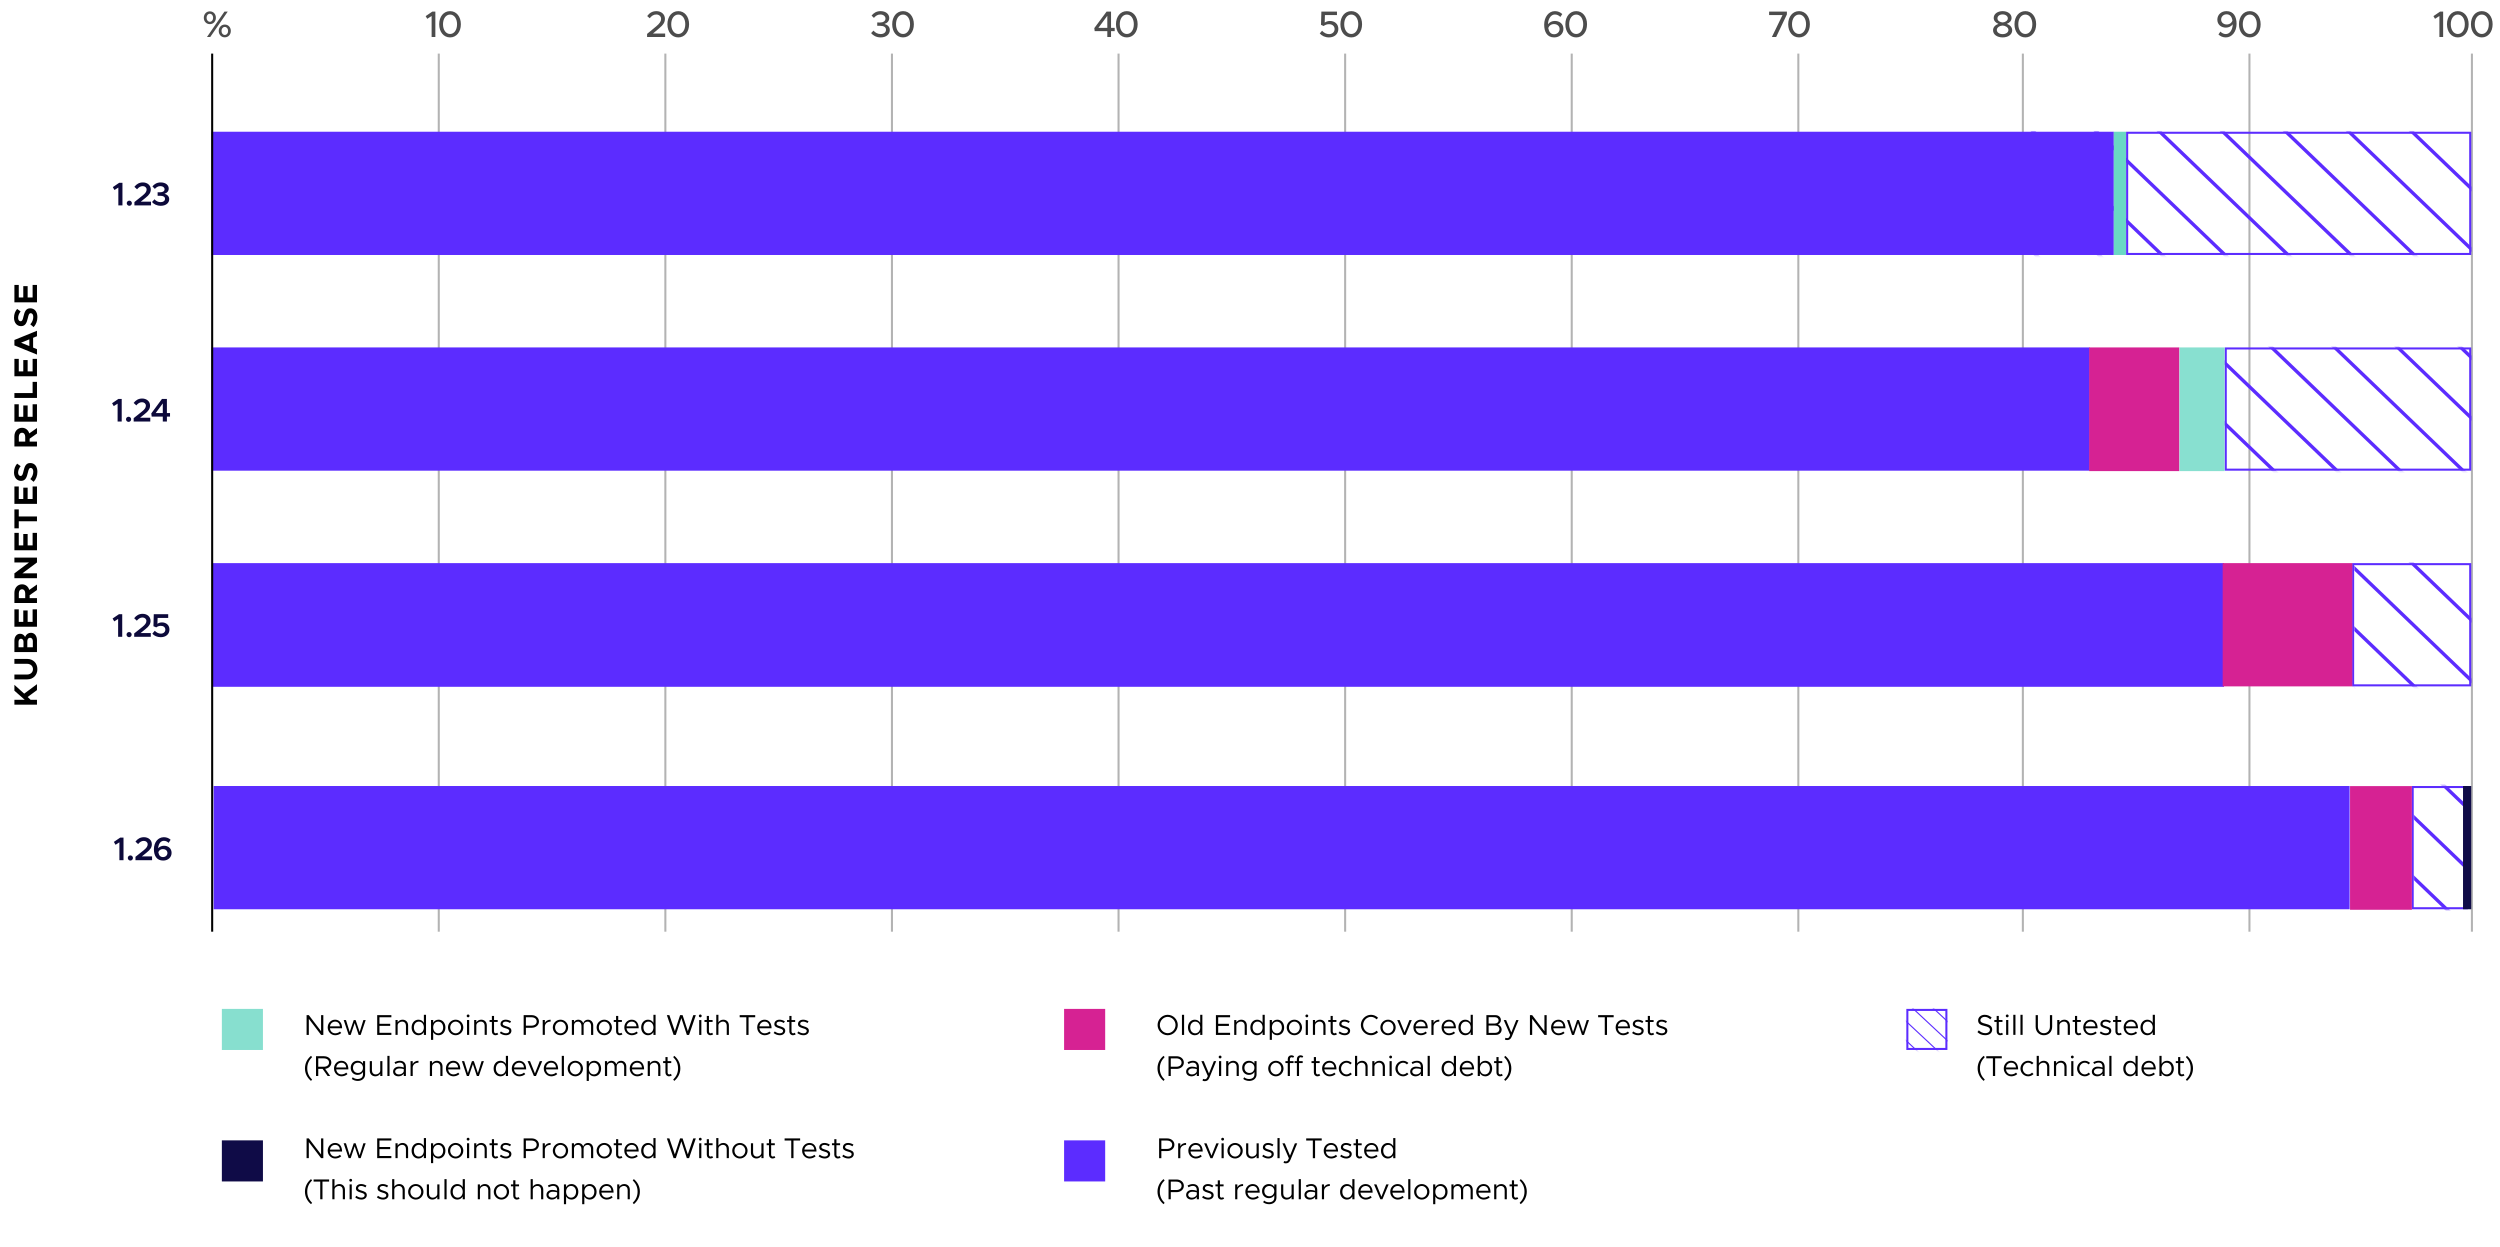 <svg fill="none" height="607" viewBox="0 0 1217 607" width="1217" xmlns="http://www.w3.org/2000/svg" xmlns:xlink="http://www.w3.org/1999/xlink"><mask id="a" height="61" maskUnits="userSpaceOnUse" width="26" x="1175" y="382"><path d="m1175.5 383.129h25v59h-25z" fill="#c4c4c4" stroke="#5c2cff"/></mask><mask id="b" height="61" maskUnits="userSpaceOnUse" width="57" x="1146" y="274"><path d="m1146 274.129h57v60h-57z" fill="#c4c4c4"/></mask><mask id="c" height="61" maskUnits="userSpaceOnUse" width="120" x="1083" y="169"><path d="m1083 169.129h120v60h-120z" fill="#c4c4c4"/></mask><mask id="d" height="61" maskUnits="userSpaceOnUse" width="221" x="982" y="64"><path d="m982 64.129h221v60h-221z" fill="#c4c4c4"/></mask><mask id="e" height="21" maskUnits="userSpaceOnUse" width="20" x="928" y="491"><path d="m928.5 491.629h19v19h-19z" fill="#fdfdfd" stroke="#b0fbde"/></mask><path d="m213.592 453.548v-427.458" stroke="#000" stroke-opacity=".3"/><path d="m323.897 453.548v-427.458" stroke="#000" stroke-opacity=".3"/><path d="m434.203 453.548v-427.458" stroke="#000" stroke-opacity=".3"/><path d="m544.509 453.548v-427.458" stroke="#000" stroke-opacity=".3"/><path d="m1203.33 453.548v-427.458" stroke="#000" stroke-opacity=".3"/><path d="m765.119 453.548v-427.458" stroke="#000" stroke-opacity=".3"/><path d="m875.426 453.548v-427.458" stroke="#000" stroke-opacity=".3"/><path d="m1095.03 453.548v-427.458" stroke="#000" stroke-opacity=".3"/><path d="m984.729 453.548v-427.458" stroke="#000" stroke-opacity=".3"/><path d="m654.814 453.548v-427.458" stroke="#000" stroke-opacity=".3"/><g clip-rule="evenodd" fill="#5c2cff" fill-rule="evenodd" mask="url(#a)"><path d="m2041.73 1231.03-938.11-900.646 1.2-1.158 938.12 900.644z"/><path d="m2072.44 1231.03-938.12-900.646 1.2-1.158 938.12 900.644z"/><path d="m2011.03 1231.03-938.12-900.646 1.21-1.158 938.12 900.644z"/></g><path d="m1174.5 383.129h26.363v59h-26.363z" stroke="#5c2cff"/><path d="m1143.8 382.629v60h-1039.8v-60z" fill="#5c2cff"/><path d="m1174.1 382.675v60.205h-30.1v-60.205z" fill="#d62293"/><path d="m1203 382.629v60h-4v-60z" fill="#0f0b47"/><path d="m58.124 418.732h2v-10.992h-1.6l-3.088 2.096.8 1.408 1.888-1.2zm5.364.192c.672 0 1.232-.576 1.232-1.28 0-.656-.56-1.232-1.232-1.232-.72 0-1.28.576-1.28 1.232 0 .704.56 1.28 1.28 1.28zm2.463-.192h8.08v-1.824h-4.976l2.304-1.856c1.888-1.456 2.56-2.624 2.56-4.08 0-2.032-1.664-3.424-3.84-3.424-1.776 0-3.104.784-4.144 2.144l1.296 1.2c.8-.96 1.632-1.552 2.784-1.552.992 0 1.872.64 1.872 1.68 0 .896-.496 1.728-1.888 2.848l-4.048 3.232zm13.884-7.024c-1.12 0-2.16.464-2.848 1.232.144-2.144 1.232-3.632 2.784-3.632.96 0 1.648.4 2.32.992l.976-1.52c-.88-.752-1.92-1.232-3.296-1.232-2.848 0-4.848 2.48-4.848 5.872 0 3.168 1.376 5.504 4.512 5.504 2.368 0 4.096-1.568 4.096-3.744 0-2.192-1.68-3.472-3.696-3.472zm-.496 5.52c-1.328 0-2.016-.912-2.256-2.384.32-.912 1.152-1.504 2.224-1.504 1.2 0 2.192.72 2.192 1.92 0 1.008-.816 1.968-2.16 1.968z" fill="#0c093a"/><g clip-rule="evenodd" fill="#5c2cff" fill-rule="evenodd" mask="url(#b)"><path d="m1395.55 870.992-938.114-900.647 1.206-1.158 938.118 900.646z"/><path d="m1886.79 870.991-938.121-900.646 1.206-1.158 938.115 900.645z"/><path d="m1641.17 870.991-938.119-900.646 1.206-1.158 938.123 900.645z"/><path d="m2132.4 870.992-938.12-900.647 1.21-1.158 938.12 900.646z"/><path d="m1518.36 870.991-938.117-900.646 1.206-1.158 938.121 900.645z"/><path d="m2009.6 870.992-938.12-900.647 1.2-1.158 938.12 900.646z"/><path d="m1763.98 870.991-938.12-900.646 1.206-1.158 938.124 900.645z"/><path d="m1456.96 870.991-938.122-900.646 1.206-1.158 938.116 900.645z"/><path d="m1948.19 870.992-938.12-900.647 1.21-1.158 938.12 900.646z"/><path d="m1702.57 870.991-938.114-900.646 1.206-1.158 938.118 900.645z"/><path d="m1579.77 870.991-938.123-900.646 1.207-1.158 938.116 900.645z"/><path d="m2071 870.991-938.12-900.646 1.21-1.158 938.12 900.645z"/><path d="m1825.38 870.991-938.115-900.646 1.206-1.158 938.119 900.646z"/><path d="m1426.25 870.991-938.114-900.646 1.206-1.158 938.118 900.645z"/><path d="m1917.49 870.991-938.12-900.646 1.206-1.158 938.124 900.645z"/><path d="m1671.87 870.992-938.116-900.647 1.206-1.158 938.12 900.646z"/><path d="m1549.06 870.991-938.117-900.646 1.206-1.158 938.121 900.645z"/><path d="m2040.3 870.991-938.12-900.646 1.2-1.158 938.12 900.645z"/><path d="m1794.68 870.991-938.118-900.646 1.207-1.158 938.121 900.646z"/><path d="m1487.66 870.991-938.12-900.646 1.206-1.158 938.124 900.645z"/><path d="m1978.89 870.992-938.12-900.647 1.21-1.158 938.12 900.646z"/><path d="m1733.28 870.991-938.122-900.646 1.206-1.158 938.116 900.646z"/><path d="m1610.47 870.991-938.12-900.646 1.206-1.158 938.114 900.645z"/><path d="m2101.7 870.992-938.12-900.647 1.21-1.158 938.12 900.646z"/><path d="m1856.08 870.991-938.115-900.646 1.206-1.158 938.119 900.646z"/></g><path d="m1145.5 274.629h57v59h-57z" stroke="#5c2cff"/><path d="m1082.63 274.129v60.205h-979.302v-60.205z" fill="#5c2cff"/><path d="m1145.09 274.129v60h-63.09v-60z" fill="#d62293"/><path d="m57.499 309.992h2v-10.992h-1.6l-3.088 2.096.8 1.408 1.888-1.2zm5.364.192c.672 0 1.232-.576 1.232-1.28 0-.656-.56-1.232-1.232-1.232-.72 0-1.28.576-1.28 1.232 0 .704.56 1.28 1.28 1.28zm2.463-.192h8.08v-1.824h-4.976l2.304-1.856c1.888-1.456 2.56-2.624 2.56-4.08 0-2.032-1.664-3.424-3.84-3.424-1.776 0-3.104.784-4.144 2.144l1.296 1.2c.8-.96 1.632-1.552 2.784-1.552.992 0 1.872.64 1.872 1.68 0 .896-.496 1.728-1.888 2.848l-4.048 3.232zm12.94.192c2.512 0 4.224-1.472 4.224-3.744 0-2.208-1.68-3.456-3.632-3.456-.944 0-1.664.288-2.224.672l.096-2.832h5.152v-1.824h-7.024l-.16 5.84 1.36.576c.624-.48 1.376-.768 2.24-.768 1.312 0 2.192.752 2.192 1.872 0 1.072-.864 1.936-2.192 1.936-1.104 0-2.128-.56-2.96-1.392l-1.184 1.424c.976 1.024 2.32 1.696 4.112 1.696z" fill="#0c093a"/><g clip-rule="evenodd" fill="#5c2cff" fill-rule="evenodd" mask="url(#c)"><path d="m1737.36 1011.63-938.499-900.252 1.206-1.157 938.503 900.249z"/><path d="m1982.59 1012.02-938.12-900.641 1.21-1.158 938.12 900.649z"/><path d="m1859.79 1012.02-938.123-900.641 1.206-1.158 938.117 900.649z"/><path d="m2105.4 1012.02-938.11-900.641 1.2-1.158 938.12 900.649z"/><path d="m1798.38 1012.02-938.118-900.641 1.206-1.158 938.122 900.649z"/><path d="m2044 1012.02-938.12-900.641 1.21-1.158 938.12 900.649z"/><path d="m1921.19 1012.02-938.119-900.641 1.206-1.158 938.123 900.649z"/><path d="m1767.68 1012.02-938.119-900.641 1.206-1.158 938.123 900.649z"/><path d="m2013.3 1012.02-938.12-900.641 1.2-1.158 938.12 900.649z"/><path d="m1890.49 1012.02-938.122-900.641 1.206-1.158 938.116 900.649z"/><path d="m2136.11 1012.02-938.12-900.641 1.2-1.158 938.12 900.649z"/><path d="m1829.08 1012.02-938.115-900.641 1.206-1.158 938.119 900.649z"/><path d="m2074.7 1012.02-938.12-900.641 1.21-1.158 938.12 900.649z"/><path d="m1951.89 1012.02-938.12-900.641 1.21-1.158 938.12 900.649z"/></g><path d="m1083.5 169.629h119v59h-119z" stroke="#5c2cff"/><path d="m1017.29 169.129v60h-914.29v-60z" fill="#5c2cff"/><path d="m1060.89 169.129v60.205h-43.89v-60.205z" fill="#d62293"/><path d="m1082.94 169.129v60.205h-21.94v-60.205z" fill="#6ad8c4" opacity=".8"/><path d="m57.249 205.188h2v-10.993h-1.6l-3.088 2.096.8 1.408 1.888-1.2zm5.364.192c.672 0 1.232-.577 1.232-1.281 0-.656-.56-1.232-1.232-1.232-.72 0-1.28.576-1.28 1.232 0 .704.56 1.281 1.28 1.281zm2.463-.192h8.08v-1.825h-4.976l2.304-1.856c1.888-1.456 2.56-2.624 2.56-4.08 0-2.032-1.664-3.424-3.84-3.424-1.776 0-3.104.784-4.144 2.145l1.296 1.199c.8-.96 1.632-1.552 2.784-1.552.992 0 1.872.64 1.872 1.68 0 .896-.496 1.728-1.888 2.848l-4.048 3.232zm14.172 0h2v-2.385h1.52v-1.712h-1.52v-6.896h-2.4l-5.2 7.056.192 1.552h5.408zm-3.472-4.097 3.472-4.719v4.719z" fill="#0c093a"/><g clip-rule="evenodd" fill="#5c2cff" fill-rule="evenodd" mask="url(#d)"><path d="m1395.55 660.992-938.114-900.647 1.206-1.157 938.118 900.646z"/><path d="m1886.79 660.991-938.121-900.646 1.206-1.157 938.115 900.645z"/><path d="m1641.17 660.991-938.119-900.646 1.206-1.157 938.123 900.645z"/><path d="m2132.4 660.992-938.12-900.647 1.21-1.157 938.12 900.646z"/><path d="m1518.36 660.991-938.117-900.646 1.206-1.157 938.121 900.645z"/><path d="m2009.6 660.992-938.12-900.647 1.2-1.157 938.12 900.646z"/><path d="m1763.98 660.991-938.12-900.646 1.206-1.157 938.124 900.645z"/><path d="m1456.96 660.991-938.122-900.646 1.206-1.157 938.116 900.645z"/><path d="m1948.19 660.992-938.12-900.647 1.21-1.157 938.12 900.646z"/><path d="m1702.57 660.991-938.114-900.646 1.206-1.157 938.118 900.645z"/><path d="m1579.77 660.991-938.123-900.646 1.207-1.157 938.116 900.645z"/><path d="m2071 660.991-938.12-900.646 1.21-1.157 938.12 900.645z"/><path d="m1825.38 660.991-938.115-900.646 1.206-1.157 938.119 900.646z"/><path d="m1426.25 660.991-938.114-900.646 1.206-1.157 938.118 900.645z"/><path d="m1917.49 660.991-938.12-900.646 1.206-1.157 938.124 900.645z"/><path d="m1671.87 660.992-938.116-900.647 1.206-1.157 938.12 900.646z"/><path d="m1549.06 660.991-938.117-900.646 1.206-1.157 938.121 900.645z"/><path d="m2040.3 660.991-938.12-900.646 1.2-1.157 938.12 900.645z"/><path d="m1794.68 660.991-938.118-900.646 1.207-1.157 938.121 900.646z"/><path d="m1487.66 660.991-938.12-900.646 1.206-1.157 938.124 900.645z"/><path d="m1978.89 660.992-938.12-900.647 1.21-1.157 938.12 900.646z"/><path d="m1733.28 660.991-938.122-900.646 1.206-1.157 938.116 900.646z"/><path d="m1610.47 660.991-938.12-900.646 1.206-1.157 938.114 900.645z"/><path d="m2101.7 660.992-938.12-900.647 1.21-1.157 938.12 900.646z"/><path d="m1856.08 660.991-938.115-900.646 1.206-1.157 938.119 900.646z"/></g><path d="m1029 64.129v60h-926v-60z" fill="#5c2cff"/><path d="m1035 64.129v60h-6v-60z" fill="#6ad8c4"/><path d="m1035.5 64.629h167v59h-167z" stroke="#5c2cff"/><path d="m57.608 99.992h2v-10.992h-1.6l-3.088 2.096.8 1.408 1.888-1.2zm5.364.192c.672 0 1.232-.576 1.232-1.28 0-.656-.56-1.232-1.232-1.232-.72 0-1.28.576-1.28 1.232 0 .704.56 1.28 1.28 1.28zm2.463-.192h8.08v-1.824h-4.976l2.304-1.856c1.888-1.456 2.56-2.624 2.56-4.08 0-2.032-1.664-3.424-3.84-3.424-1.776 0-3.104.784-4.144 2.144l1.296 1.2c.8-.96 1.632-1.552 2.784-1.552.992 0 1.872.64 1.872 1.68 0 .896-.496 1.728-1.888 2.848l-4.048 3.232zm12.844.192c2.464 0 4.096-1.344 4.096-3.232 0-1.488-1.152-2.336-2.32-2.608 1.168-.352 2.08-1.216 2.08-2.544 0-1.744-1.552-2.992-3.904-2.992-1.872 0-3.152.832-4.032 1.936l1.184 1.216c.752-.832 1.584-1.36 2.688-1.36 1.184 0 2.032.624 2.032 1.52 0 .96-.848 1.488-2.144 1.472h-1.232v1.728l1.232-.016c1.568 0 2.368.512 2.368 1.488 0 .96-.8 1.616-2.128 1.616-1.184 0-2.24-.528-2.992-1.392l-1.216 1.312c.896 1.072 2.352 1.856 4.288 1.856z" fill="#0c093a"/><g fill="#000" fill-opacity=".7"><path d="m210.113 18h1.818v-12.366h-1.458l-3.258 2.214.756 1.314 2.142-1.368zm8.98.216c3.078 0 5.256-2.646 5.256-6.408 0-3.744-2.178-6.39-5.256-6.39-3.114 0-5.292 2.646-5.292 6.39 0 3.762 2.178 6.408 5.292 6.408zm0-1.674c-2.016 0-3.438-1.962-3.438-4.734s1.422-4.716 3.438-4.716c1.998 0 3.402 1.944 3.402 4.716s-1.404 4.734-3.402 4.734z"/><path d="m102.144 11.754c1.746 0 2.952-1.35 2.952-3.114 0-1.728-1.17-3.114-2.934-3.114-1.728 0-2.952 1.368-2.952 3.15 0 1.692 1.188 3.078 2.934 3.078zm-1.386 6.246h1.602l8.514-12.366h-1.602zm1.404-7.398c-.9 0-1.602-.828-1.602-1.944 0-1.152.666-1.962 1.584-1.962.936 0 1.602.828 1.602 1.962s-.666 1.944-1.584 1.944zm7.272 7.578c1.71 0 2.934-1.35 2.934-3.132 0-1.692-1.17-3.096-2.934-3.096-1.746 0-2.952 1.404-2.952 3.114 0 1.764 1.224 3.114 2.952 3.114zm0-1.17c-.936 0-1.602-.828-1.602-1.962 0-1.098.648-1.944 1.602-1.944.918 0 1.602.828 1.602 1.962s-.648 1.944-1.602 1.944z"/><path d="m646.952 18.216c2.664 0 4.554-1.638 4.554-4.14 0-2.466-1.854-3.87-4.086-3.87-1.08 0-1.908.36-2.556.792l.108-3.672h5.868v-1.692h-7.596l-.18 6.462 1.278.576c.738-.558 1.602-.9 2.628-.9 1.602 0 2.718.954 2.718 2.376 0 1.386-1.098 2.466-2.7 2.466-1.314 0-2.466-.648-3.402-1.638l-1.134 1.296c1.044 1.152 2.538 1.944 4.5 1.944zm10.846 0c3.078 0 5.256-2.646 5.256-6.408 0-3.744-2.178-6.39-5.256-6.39-3.114 0-5.292 2.646-5.292 6.39 0 3.762 2.178 6.408 5.292 6.408zm0-1.674c-2.016 0-3.438-1.962-3.438-4.734s1.422-4.716 3.438-4.716c1.998 0 3.402 1.944 3.402 4.716s-1.404 4.734-3.402 4.734z"/><path d="m428.711 18.216c2.682 0 4.446-1.512 4.446-3.6 0-1.728-1.35-2.664-2.628-2.952 1.296-.396 2.358-1.35 2.358-2.88 0-1.98-1.728-3.366-4.23-3.366-2.016 0-3.42.936-4.374 2.178l1.134 1.116c.864-1.008 1.818-1.656 3.114-1.656 1.44 0 2.52.828 2.52 1.98 0 1.242-1.098 1.926-2.664 1.926l-1.35-.018v1.62h1.35c1.836-.018 2.916.648 2.916 1.926 0 1.242-1.026 2.088-2.628 2.088-1.422 0-2.628-.666-3.456-1.674l-1.17 1.206c.954 1.188 2.556 2.106 4.662 2.106zm10.903 0c3.078 0 5.256-2.646 5.256-6.408 0-3.744-2.178-6.39-5.256-6.39-3.114 0-5.292 2.646-5.292 6.39 0 3.762 2.178 6.408 5.292 6.408zm0-1.674c-2.016 0-3.438-1.962-3.438-4.734s1.422-4.716 3.438-4.716c1.998 0 3.402 1.944 3.402 4.716s-1.404 4.734-3.402 4.734z"/><path d="m862.555 18h2.088l5.22-10.998v-1.368h-8.658v1.692h6.516zm13.233.216c3.078 0 5.256-2.646 5.256-6.408 0-3.744-2.178-6.39-5.256-6.39-3.114 0-5.292 2.646-5.292 6.39 0 3.762 2.178 6.408 5.292 6.408zm0-1.674c-2.016 0-3.438-1.962-3.438-4.734s1.422-4.716 3.438-4.716c1.998 0 3.402 1.944 3.402 4.716s-1.404 4.734-3.402 4.734z"/><path d="m1083.88 5.418c-2.61 0-4.48 1.782-4.48 4.158 0 2.448 1.89 3.87 4.16 3.87 1.35 0 2.59-.594 3.34-1.62-.07 2.718-1.47 4.752-3.34 4.752-1.14 0-1.93-.486-2.69-1.188l-.93 1.404c.93.846 2.07 1.422 3.6 1.422 3 0 5.22-2.844 5.22-6.588 0-3.528-1.44-6.21-4.88-6.21zm.09 6.498c-1.49 0-2.72-.918-2.72-2.43 0-1.242 1.01-2.52 2.68-2.52 1.64 0 2.52 1.188 2.83 2.97-.34 1.188-1.42 1.98-2.79 1.98zm11.25 6.3c3.08 0 5.26-2.646 5.26-6.408 0-3.744-2.18-6.39-5.26-6.39-3.11 0-5.29 2.646-5.29 6.39 0 3.762 2.18 6.408 5.29 6.408zm0-1.674c-2.02 0-3.44-1.962-3.44-4.734s1.42-4.716 3.44-4.716c2 0 3.4 1.944 3.4 4.716s-1.4 4.734-3.4 4.734z"/><path d="m314.995 18h8.802v-1.692h-5.922l2.898-2.448c2.124-1.728 2.916-3.042 2.916-4.698 0-2.25-1.836-3.744-4.14-3.744-1.962 0-3.42.9-4.5 2.394l1.224 1.08c.864-1.116 1.854-1.836 3.204-1.836 1.224 0 2.34.792 2.34 2.142 0 1.116-.63 2.178-2.286 3.564l-4.536 3.744zm15.194.216c3.078 0 5.256-2.646 5.256-6.408 0-3.744-2.178-6.39-5.256-6.39-3.114 0-5.292 2.646-5.292 6.39 0 3.762 2.178 6.408 5.292 6.408zm0-1.674c-2.016 0-3.438-1.962-3.438-4.734s1.422-4.716 3.438-4.716c1.998 0 3.402 1.944 3.402 4.716s-1.404 4.734-3.402 4.734z"/><path d="m756.908 10.188c-1.35 0-2.592.594-3.348 1.62.072-2.718 1.476-4.752 3.348-4.752 1.134 0 1.926.486 2.682 1.188l.936-1.404c-.936-.846-2.07-1.422-3.6-1.422-3.006 0-5.22 2.844-5.22 6.588 0 3.528 1.44 6.21 4.878 6.21 2.61 0 4.482-1.782 4.482-4.158 0-2.448-1.89-3.87-4.158-3.87zm-.378 6.48c-1.638 0-2.52-1.188-2.826-2.97.342-1.188 1.422-1.98 2.79-1.98 1.494 0 2.718.918 2.718 2.43 0 1.242-1.008 2.52-2.682 2.52zm10.781 1.548c3.078 0 5.256-2.646 5.256-6.408 0-3.744-2.178-6.39-5.256-6.39-3.114 0-5.292 2.646-5.292 6.39 0 3.762 2.178 6.408 5.292 6.408zm0-1.674c-2.016 0-3.438-1.962-3.438-4.734s1.422-4.716 3.438-4.716c1.998 0 3.402 1.944 3.402 4.716s-1.404 4.734-3.402 4.734z"/><path d="m539.036 18h1.818v-2.844h1.782v-1.602h-1.782v-7.92h-2.16l-5.994 8.064.198 1.458h6.138zm-4.338-4.446 4.338-5.85v5.85zm13.85 4.662c3.078 0 5.256-2.646 5.256-6.408 0-3.744-2.178-6.39-5.256-6.39-3.114 0-5.292 2.646-5.292 6.39 0 3.762 2.178 6.408 5.292 6.408zm0-1.674c-2.016 0-3.438-1.962-3.438-4.734s1.422-4.716 3.438-4.716c1.998 0 3.402 1.944 3.402 4.716s-1.404 4.734-3.402 4.734z"/><path d="m974.875 18.216c2.592 0 4.662-1.332 4.662-3.474 0-1.512-1.134-2.61-2.61-3.132 1.26-.486 2.304-1.404 2.304-2.88 0-2.052-2.052-3.312-4.356-3.312-2.232 0-4.338 1.206-4.338 3.312 0 1.404.954 2.34 2.304 2.88-1.476.504-2.628 1.602-2.628 3.132 0 2.124 2.052 3.474 4.662 3.474zm0-7.29c-1.098-.072-2.52-.72-2.52-1.998 0-1.098 1.098-1.908 2.52-1.908s2.538.81 2.538 1.908c0 1.242-1.404 1.926-2.538 1.998zm0 5.688c-1.584 0-2.826-.828-2.826-2.034 0-1.314 1.62-2.106 2.826-2.142 1.224.036 2.826.828 2.826 2.142 0 1.206-1.242 2.034-2.826 2.034zm11.068 1.602c3.078 0 5.256-2.646 5.256-6.408 0-3.744-2.178-6.39-5.256-6.39-3.114 0-5.292 2.646-5.292 6.39 0 3.762 2.178 6.408 5.292 6.408zm0-1.674c-2.016 0-3.438-1.962-3.438-4.734s1.422-4.716 3.438-4.716c1.998 0 3.402 1.944 3.402 4.716s-1.404 4.734-3.402 4.734z"/><path d="m1187.5 18h1.82v-12.366h-1.46l-3.26 2.214.76 1.314 2.14-1.368zm8.98.216c3.08 0 5.26-2.646 5.26-6.408 0-3.744-2.18-6.39-5.26-6.39-3.11 0-5.29 2.646-5.29 6.39 0 3.762 2.18 6.408 5.29 6.408zm0-1.674c-2.01 0-3.44-1.962-3.44-4.734s1.43-4.716 3.44-4.716c2 0 3.4 1.944 3.4 4.716s-1.4 4.734-3.4 4.734zm11.67 1.674c3.08 0 5.26-2.646 5.26-6.408 0-3.744-2.18-6.39-5.26-6.39-3.11 0-5.29 2.646-5.29 6.39 0 3.762 2.18 6.408 5.29 6.408zm0-1.674c-2.02 0-3.44-1.962-3.44-4.734s1.42-4.716 3.44-4.716c2 0 3.4 1.944 3.4 4.716s-1.4 4.734-3.4 4.734z"/></g><path d="m103.286 453.547v-427.458" stroke="#000"/><path d="m18 343.045v-2.368h-3.072l-1.472-1.376 4.544-3.36v-2.88l-6.224 4.608-4.768-4.288v2.848l5.04 4.448h-5.04v2.368zm.192-17.302c0-2.912-2.048-4.976-4.944-4.976h-6.24v2.368h6.144c1.696 0 2.896 1.088 2.896 2.608 0 1.536-1.2 2.624-2.896 2.624h-6.144v2.352h6.24c2.896 0 4.944-2.048 4.944-4.976zm-.192-8.314v-5.792c0-2.096-1.216-3.6-2.976-3.6-1.216 0-2.24.736-2.816 2.016-.512-.976-1.328-1.536-2.448-1.536-1.6 0-2.752 1.376-2.752 3.344v5.568zm-6.56-2.352h-2.416v-2.64c0-.88.512-1.504 1.2-1.504.704 0 1.216.624 1.216 1.504zm4.544 0h-2.688v-2.992c0-.96.56-1.632 1.344-1.632s1.344.672 1.344 1.632zm-6.848-18.459h-2.128v8.464h10.992v-8.464h-2.128v6.096h-2.416v-5.536h-2.128v5.536h-2.192zm1.584-12.174c-2.176 0-3.712 1.744-3.712 4.144v4.944h10.992v-2.368h-3.568v-1.424l3.568-2.512v-2.688l-3.76 2.64c-.48-1.648-1.792-2.736-3.52-2.736zm-1.552 6.72v-2.336c0-1.168.608-1.968 1.552-1.968s1.552.8 1.552 1.968v2.336zm8.832-9.697v-2.368h-7.104l7.104-5.296v-2.368h-10.992v2.368h7.104l-7.104 5.296v2.368zm-8.864-22.077h-2.128v8.464h10.992v-8.464h-2.128v6.096h-2.416v-5.536h-2.128v5.536h-2.192zm8.864-5.63v-2.352h-8.864v-3.44h-2.128v9.216h2.128v-3.424zm-8.864-16.939h-2.128v8.464h10.992v-8.464h-2.128v6.096h-2.416v-5.536h-2.128v5.536h-2.192zm9.056-7.15c0-2.672-1.392-4.272-3.488-4.272-2.032 0-2.736 1.568-3.264 3.936-.384 1.696-.64 2.368-1.44 2.368-.656 0-1.184-.624-1.184-1.616 0-1.056.432-2.16 1.232-3.152l-1.712-1.232c-.96 1.136-1.52 2.512-1.52 4.304 0 2.416 1.392 4.08 3.424 4.08 2.128 0 2.784-1.664 3.312-3.984.384-1.68.624-2.32 1.408-2.32.688 0 1.232.608 1.232 1.808 0 1.392-.544 2.576-1.44 3.616l1.616 1.344c1.184-1.28 1.824-2.96 1.824-4.88zm-7.472-21.421c-2.176 0-3.712 1.744-3.712 4.144v4.944h10.992v-2.368h-3.568v-1.424l3.568-2.512v-2.688l-3.76 2.64c-.48-1.648-1.792-2.736-3.52-2.736zm-1.552 6.72v-2.336c0-1.168.608-1.968 1.552-1.968s1.552.8 1.552 1.968v2.336zm-.032-18.161h-2.128v8.464h10.992v-8.464h-2.128v6.096h-2.416v-5.536h-2.128v5.536h-2.192zm6.736-5.454h-8.864v2.368h10.992v-7.84h-2.128zm-6.736-16.646h-2.128v8.464h10.992v-8.464h-2.128v6.096h-2.416v-5.536h-2.128v5.536h-2.192zm8.864-11.038v-2.656l-10.992 4.48v2.64l10.992 4.48v-2.64l-1.888-.768v-4.768zm-3.728 4.784-4.016-1.632 4.016-1.632zm3.92-14.102c0-2.672-1.392-4.272-3.488-4.272-2.032 0-2.736 1.568-3.264 3.936-.384 1.696-.64 2.368-1.44 2.368-.656 0-1.184-.624-1.184-1.616 0-1.056.432-2.16 1.232-3.152l-1.712-1.232c-.96 1.136-1.52 2.512-1.52 4.304 0 2.416 1.392 4.08 3.424 4.08 2.128 0 2.784-1.664 3.312-3.984.384-1.68.624-2.32 1.408-2.32.688 0 1.232.608 1.232 1.808 0 1.392-.544 2.576-1.44 3.616l1.616 1.344c1.184-1.28 1.824-2.96 1.824-4.88zm-9.056-15.638h-2.128v8.464h10.992v-8.464h-2.128v6.096h-2.416v-5.536h-2.128v5.536h-2.192z" fill="#000"/><path d="m149.248 503.791h1.092v-7.826l5.964 7.826h1.092v-9.618h-1.092v7.826l-5.964-7.826h-1.092zm13.941-.77c-1.428 0-2.422-1.036-2.576-2.45h5.922c0-2.534-1.246-4.186-3.43-4.186-1.946 0-3.57 1.61-3.57 3.766 0 2.226 1.736 3.808 3.668 3.808 1.008 0 2.282-.434 2.912-1.12l-.644-.686c-.448.49-1.428.868-2.282.868zm-.042-5.698c1.442 0 2.212 1.008 2.352 2.31h-4.872c.196-1.4 1.232-2.31 2.52-2.31zm6.58 6.468h.994l1.946-5.782 1.918 5.782h.994l2.436-7.238h-1.12l-1.806 5.838-1.974-5.838h-.91l-1.974 5.838-1.806-5.838h-1.12zm20.794-8.582v-1.036h-6.902v9.618h6.902v-1.036h-5.796v-3.346h5.222v-1.036h-5.222v-3.164zm5.435 1.176c-1.036 0-1.96.546-2.38 1.316v-1.148h-1.05v7.238h1.05v-4.606c0-1.022 1.008-1.862 2.24-1.862 1.064 0 1.806.812 1.806 2.002v4.466h1.05v-4.606c0-1.666-1.106-2.8-2.716-2.8zm10.382-2.38v3.906c-.546-.952-1.47-1.526-2.632-1.526-1.904 0-3.332 1.568-3.332 3.78 0 2.226 1.428 3.794 3.332 3.794 1.162 0 2.086-.574 2.632-1.526v1.358h1.05v-9.786zm-2.436 9.016c-1.414 0-2.422-1.19-2.422-2.856s1.008-2.842 2.422-2.842c1.428 0 2.436 1.176 2.436 2.842s-1.008 2.856-2.436 2.856zm9.601-6.636c-1.162 0-2.086.574-2.632 1.526v-1.358h-1.05v9.646h1.05v-3.766c.546.952 1.47 1.526 2.632 1.526 1.904 0 3.332-1.568 3.332-3.794 0-2.212-1.428-3.78-3.332-3.78zm-.196 6.636c-1.428 0-2.436-1.19-2.436-2.856s1.008-2.842 2.436-2.842c1.414 0 2.422 1.176 2.422 2.842s-1.008 2.856-2.422 2.856zm8.508.938c2.044 0 3.724-1.708 3.724-3.794s-1.68-3.78-3.724-3.78c-2.058 0-3.738 1.694-3.738 3.78s1.68 3.794 3.738 3.794zm0-.938c-1.456 0-2.646-1.288-2.646-2.856s1.19-2.842 2.646-2.842c1.442 0 2.632 1.274 2.632 2.842s-1.19 2.856-2.632 2.856zm6.065-7.784c.378 0 .686-.322.686-.7 0-.364-.308-.686-.686-.686-.392 0-.7.322-.7.686 0 .378.308.7.7.7zm-.532 8.554h1.05v-7.238h-1.05zm6.916-7.406c-1.036 0-1.96.546-2.38 1.316v-1.148h-1.05v7.238h1.05v-4.606c0-1.022 1.008-1.862 2.24-1.862 1.064 0 1.806.812 1.806 2.002v4.466h1.05v-4.606c0-1.666-1.106-2.8-2.716-2.8zm7.778 6.342c-.154.168-.434.294-.756.294-.42 0-.784-.378-.784-.91v-4.62h1.778v-.938h-1.778v-1.988h-1.05v1.988h-1.134v.938h1.134v4.62c0 1.078.728 1.848 1.764 1.848.49 0 .966-.168 1.344-.462zm4.267 1.232c1.498 0 2.646-.854 2.646-2.184 0-1.372-1.204-1.764-2.366-2.128-1.344-.434-1.876-.63-1.876-1.26 0-.7.672-1.064 1.484-1.064.644 0 1.358.224 2.086.686l.504-.812c-.77-.504-1.694-.812-2.59-.812-1.442 0-2.534.812-2.534 2.128 0 1.036.672 1.554 2.422 2.058.98.28 1.82.532 1.82 1.316 0 .686-.644 1.134-1.596 1.134-.798 0-1.624-.308-2.45-.91l-.546.77c.868.7 1.988 1.078 2.996 1.078zm8.609-.168h1.092v-3.458h2.814c1.988 0 3.542-1.274 3.542-3.08s-1.554-3.08-3.542-3.08h-3.906zm1.092-4.494v-4.088h2.618c1.568 0 2.632.756 2.632 2.044s-1.064 2.044-2.632 2.044zm9.234-1.33v-1.414h-1.05v7.238h1.05v-4.046c0-1.414 1.162-2.422 2.8-2.422v-.938c-1.33 0-2.366.616-2.8 1.582zm7.608 5.992c2.044 0 3.724-1.708 3.724-3.794s-1.68-3.78-3.724-3.78c-2.058 0-3.738 1.694-3.738 3.78s1.68 3.794 3.738 3.794zm0-.938c-1.456 0-2.646-1.288-2.646-2.856s1.19-2.842 2.646-2.842c1.442 0 2.632 1.274 2.632 2.842s-1.19 2.856-2.632 2.856zm13.359-6.636c-1.148 0-2.044.7-2.268 1.722-.364-1.05-1.26-1.722-2.408-1.722-.952 0-1.736.476-2.1 1.232v-1.064h-1.05v7.238h1.05v-4.606c0-1.092.812-1.862 1.96-1.862.98 0 1.666.826 1.666 2.002v4.466h1.05v-4.606c0-1.092.812-1.862 1.96-1.862.98 0 1.666.826 1.666 2.002v4.466h1.05v-4.606c0-1.638-1.064-2.8-2.576-2.8zm7.956 7.574c2.044 0 3.724-1.708 3.724-3.794s-1.68-3.78-3.724-3.78c-2.058 0-3.738 1.694-3.738 3.78s1.68 3.794 3.738 3.794zm0-.938c-1.456 0-2.646-1.288-2.646-2.856s1.19-2.842 2.646-2.842c1.442 0 2.632 1.274 2.632 2.842s-1.19 2.856-2.632 2.856zm8.332-.294c-.154.168-.434.294-.756.294-.42 0-.784-.378-.784-.91v-4.62h1.778v-.938h-1.778v-1.988h-1.05v1.988h-1.134v.938h1.134v4.62c0 1.078.728 1.848 1.764 1.848.49 0 .966-.168 1.344-.462zm5.079.294c-1.428 0-2.422-1.036-2.576-2.45h5.922c0-2.534-1.246-4.186-3.43-4.186-1.946 0-3.57 1.61-3.57 3.766 0 2.226 1.736 3.808 3.668 3.808 1.008 0 2.282-.434 2.912-1.12l-.644-.686c-.448.49-1.428.868-2.282.868zm-.042-5.698c1.442 0 2.212 1.008 2.352 2.31h-4.872c.196-1.4 1.232-2.31 2.52-2.31zm10.556-3.318v3.906c-.546-.952-1.47-1.526-2.632-1.526-1.904 0-3.332 1.568-3.332 3.78 0 2.226 1.428 3.794 3.332 3.794 1.162 0 2.086-.574 2.632-1.526v1.358h1.05v-9.786zm-2.436 9.016c-1.414 0-2.422-1.19-2.422-2.856s1.008-2.842 2.422-2.842c1.428 0 2.436 1.176 2.436 2.842s-1.008 2.856-2.436 2.856zm12.266.77h1.078l2.688-8.19 2.674 8.19h1.078l3.29-9.618h-1.232l-2.66 7.784-2.548-7.784h-1.218l-2.548 7.784-2.66-7.784h-1.232zm12.983-8.554c.378 0 .686-.322.686-.7 0-.364-.308-.686-.686-.686-.392 0-.7.322-.7.686 0 .378.308.7.7.7zm-.532 8.554h1.05v-7.238h-1.05zm6.287-1.064c-.154.168-.434.294-.756.294-.42 0-.784-.378-.784-.91v-4.62h1.778v-.938h-1.778v-1.988h-1.05v1.988h-1.134v.938h1.134v4.62c0 1.078.728 1.848 1.764 1.848.49 0 .966-.168 1.344-.462zm5.456-6.342c-1.036 0-1.96.546-2.38 1.316v-3.696h-1.05v9.786h1.05v-4.606c0-1.022 1.008-1.862 2.24-1.862 1.064 0 1.806.812 1.806 2.002v4.466h1.05v-4.606c0-1.666-1.106-2.8-2.716-2.8zm11.199 7.406h1.092v-8.582h3.234v-1.036h-7.56v1.036h3.234zm8.944-.77c-1.428 0-2.422-1.036-2.576-2.45h5.922c0-2.534-1.246-4.186-3.43-4.186-1.946 0-3.57 1.61-3.57 3.766 0 2.226 1.736 3.808 3.668 3.808 1.008 0 2.282-.434 2.912-1.12l-.644-.686c-.448.49-1.428.868-2.282.868zm-.042-5.698c1.442 0 2.212 1.008 2.352 2.31h-4.872c.196-1.4 1.232-2.31 2.52-2.31zm7.392 6.636c1.498 0 2.646-.854 2.646-2.184 0-1.372-1.204-1.764-2.366-2.128-1.344-.434-1.876-.63-1.876-1.26 0-.7.672-1.064 1.484-1.064.644 0 1.358.224 2.086.686l.504-.812c-.77-.504-1.694-.812-2.59-.812-1.442 0-2.534.812-2.534 2.128 0 1.036.672 1.554 2.422 2.058.98.28 1.82.532 1.82 1.316 0 .686-.644 1.134-1.596 1.134-.798 0-1.624-.308-2.45-.91l-.546.77c.868.7 1.988 1.078 2.996 1.078zm7.246-1.232c-.154.168-.434.294-.756.294-.42 0-.784-.378-.784-.91v-4.62h1.778v-.938h-1.778v-1.988h-1.05v1.988h-1.134v.938h1.134v4.62c0 1.078.728 1.848 1.764 1.848.49 0 .966-.168 1.344-.462zm4.266 1.232c1.498 0 2.646-.854 2.646-2.184 0-1.372-1.204-1.764-2.366-2.128-1.344-.434-1.876-.63-1.876-1.26 0-.7.672-1.064 1.484-1.064.644 0 1.358.224 2.086.686l.504-.812c-.77-.504-1.694-.812-2.59-.812-1.442 0-2.534.812-2.534 2.128 0 1.036.672 1.554 2.422 2.058.98.28 1.82.532 1.82 1.316 0 .686-.644 1.134-1.596 1.134-.798 0-1.624-.308-2.45-.91l-.546.77c.868.7 1.988 1.078 2.996 1.078zm-239.731 22.212.56-.602c-1.526-1.554-2.366-3.206-2.366-5.488 0-2.296.84-3.934 2.366-5.502l-.56-.588c-1.876 1.568-2.926 3.668-2.926 6.09 0 2.408 1.05 4.522 2.926 6.09zm9.899-8.918c0-1.806-1.554-3.08-3.542-3.08h-3.906v9.618h1.092v-3.458h2.128l2.436 3.458h1.246l-2.45-3.486c1.722-.21 2.996-1.414 2.996-3.052zm-6.356-2.044h2.618c1.568 0 2.632.756 2.632 2.044s-1.064 2.044-2.632 2.044h-2.618zm11.318 7.812c-1.428 0-2.422-1.036-2.576-2.45h5.922c0-2.534-1.246-4.186-3.43-4.186-1.946 0-3.57 1.61-3.57 3.766 0 2.226 1.736 3.808 3.668 3.808 1.008 0 2.282-.434 2.912-1.12l-.644-.686c-.448.49-1.428.868-2.282.868zm-.042-5.698c1.442 0 2.212 1.008 2.352 2.31h-4.872c.196-1.4 1.232-2.31 2.52-2.31zm10.487-.77v1.246c-.56-.882-1.484-1.414-2.632-1.414-1.946 0-3.332 1.414-3.332 3.43s1.386 3.444 3.332 3.444c1.148 0 2.072-.532 2.632-1.414v1.176c0 1.414-.98 2.24-2.646 2.24-.896 0-1.764-.322-2.324-.854l-.462.826c.658.56 1.75.966 2.926.966 2.086 0 3.556-1.316 3.556-3.178v-6.468zm-2.436 5.768c-1.414 0-2.422-1.036-2.422-2.506 0-1.456 1.008-2.492 2.422-2.492 1.428 0 2.436 1.036 2.436 2.492 0 1.47-1.008 2.506-2.436 2.506zm10.848-5.768v4.606c0 1.022-1.008 1.862-2.24 1.862-1.064 0-1.806-.812-1.806-2.002v-4.466h-1.05v4.606c0 1.666 1.106 2.8 2.716 2.8 1.036 0 1.96-.546 2.38-1.316v1.148h1.05v-7.238zm3.48 7.238h1.05v-9.786h-1.05zm6.076-7.406c-.7 0-1.568.182-2.604.7l.42.854c.658-.336 1.386-.658 2.114-.658 1.568 0 1.96 1.12 1.96 2.1v.266c-.742-.238-1.568-.406-2.352-.406-1.554 0-2.842.966-2.842 2.408 0 1.428 1.12 2.31 2.646 2.31.952 0 2.03-.448 2.548-1.302v1.134h1.05v-4.41c0-1.75-.966-2.996-2.94-2.996zm-.476 6.65c-1.022 0-1.806-.532-1.806-1.428 0-.868.91-1.484 1.988-1.484.784 0 1.526.112 2.184.294v1.106c-.28 1.022-1.414 1.512-2.366 1.512zm6.729-5.068v-1.414h-1.05v7.238h1.05v-4.046c0-1.414 1.162-2.422 2.8-2.422v-.938c-1.33 0-2.366.616-2.8 1.582zm11.787-1.582c-1.036 0-1.96.546-2.38 1.316v-1.148h-1.05v7.238h1.05v-4.606c0-1.022 1.008-1.862 2.24-1.862 1.064 0 1.806.812 1.806 2.002v4.466h1.05v-4.606c0-1.666-1.106-2.8-2.716-2.8zm8.03 6.636c-1.428 0-2.422-1.036-2.576-2.45h5.922c0-2.534-1.246-4.186-3.43-4.186-1.946 0-3.57 1.61-3.57 3.766 0 2.226 1.736 3.808 3.668 3.808 1.008 0 2.282-.434 2.912-1.12l-.644-.686c-.448.49-1.428.868-2.282.868zm-.042-5.698c1.442 0 2.212 1.008 2.352 2.31h-4.872c.196-1.4 1.232-2.31 2.52-2.31zm6.58 6.468h.994l1.946-5.782 1.918 5.782h.994l2.436-7.238h-1.12l-1.806 5.838-1.974-5.838h-.91l-1.974 5.838-1.806-5.838h-1.12zm18.988-9.786v3.906c-.546-.952-1.47-1.526-2.632-1.526-1.904 0-3.332 1.568-3.332 3.78 0 2.226 1.428 3.794 3.332 3.794 1.162 0 2.086-.574 2.632-1.526v1.358h1.05v-9.786zm-2.436 9.016c-1.414 0-2.422-1.19-2.422-2.856s1.008-2.842 2.422-2.842c1.428 0 2.436 1.176 2.436 2.842s-1.008 2.856-2.436 2.856zm8.97 0c-1.428 0-2.422-1.036-2.576-2.45h5.922c0-2.534-1.246-4.186-3.43-4.186-1.946 0-3.57 1.61-3.57 3.766 0 2.226 1.736 3.808 3.668 3.808 1.008 0 2.282-.434 2.912-1.12l-.644-.686c-.448.49-1.428.868-2.282.868zm-.042-5.698c1.442 0 2.212 1.008 2.352 2.31h-4.872c.196-1.4 1.232-2.31 2.52-2.31zm7.155 6.468h1.008l3.038-7.238h-1.176l-2.366 6.006-2.408-6.006h-1.176zm8.46-.77c-1.428 0-2.422-1.036-2.576-2.45h5.922c0-2.534-1.246-4.186-3.43-4.186-1.946 0-3.57 1.61-3.57 3.766 0 2.226 1.736 3.808 3.668 3.808 1.008 0 2.282-.434 2.912-1.12l-.644-.686c-.448.49-1.428.868-2.282.868zm-.042-5.698c1.442 0 2.212 1.008 2.352 2.31h-4.872c.196-1.4 1.232-2.31 2.52-2.31zm5.152 6.468h1.05v-9.786h-1.05zm6.594.168c2.044 0 3.724-1.708 3.724-3.794s-1.68-3.78-3.724-3.78c-2.058 0-3.738 1.694-3.738 3.78s1.68 3.794 3.738 3.794zm0-.938c-1.456 0-2.646-1.288-2.646-2.856s1.19-2.842 2.646-2.842c1.442 0 2.632 1.274 2.632 2.842s-1.19 2.856-2.632 2.856zm9.215-6.636c-1.162 0-2.086.574-2.632 1.526v-1.358h-1.05v9.646h1.05v-3.766c.546.952 1.47 1.526 2.632 1.526 1.904 0 3.332-1.568 3.332-3.794 0-2.212-1.428-3.78-3.332-3.78zm-.196 6.636c-1.428 0-2.436-1.19-2.436-2.856s1.008-2.842 2.436-2.842c1.414 0 2.422 1.176 2.422 2.842s-1.008 2.856-2.422 2.856zm13.226-6.636c-1.148 0-2.044.7-2.268 1.722-.364-1.05-1.26-1.722-2.408-1.722-.952 0-1.736.476-2.1 1.232v-1.064h-1.05v7.238h1.05v-4.606c0-1.092.812-1.862 1.96-1.862.98 0 1.666.826 1.666 2.002v4.466h1.05v-4.606c0-1.092.812-1.862 1.96-1.862.98 0 1.666.826 1.666 2.002v4.466h1.05v-4.606c0-1.638-1.064-2.8-2.576-2.8zm7.9 6.636c-1.428 0-2.422-1.036-2.576-2.45h5.922c0-2.534-1.246-4.186-3.43-4.186-1.946 0-3.57 1.61-3.57 3.766 0 2.226 1.736 3.808 3.668 3.808 1.008 0 2.282-.434 2.912-1.12l-.644-.686c-.448.49-1.428.868-2.282.868zm-.042-5.698c1.442 0 2.212 1.008 2.352 2.31h-4.872c.196-1.4 1.232-2.31 2.52-2.31zm8.582-.938c-1.036 0-1.96.546-2.38 1.316v-1.148h-1.05v7.238h1.05v-4.606c0-1.022 1.008-1.862 2.24-1.862 1.064 0 1.806.812 1.806 2.002v4.466h1.05v-4.606c0-1.666-1.106-2.8-2.716-2.8zm7.779 6.342c-.154.168-.434.294-.756.294-.42 0-.784-.378-.784-.91v-4.62h1.778v-.938h-1.778v-1.988h-1.05v1.988h-1.134v.938h1.134v4.62c0 1.078.728 1.848 1.764 1.848.49 0 .966-.168 1.344-.462zm1.732 3.444c1.876-1.568 2.926-3.682 2.926-6.09 0-2.422-1.05-4.522-2.926-6.09l-.56.588c1.526 1.568 2.366 3.206 2.366 5.502 0 2.282-.84 3.934-2.366 5.488zm-179.019 37.62h1.092v-7.826l5.964 7.826h1.092v-9.618h-1.092v7.826l-5.964-7.826h-1.092zm13.941-.77c-1.428 0-2.422-1.036-2.576-2.45h5.922c0-2.534-1.246-4.186-3.43-4.186-1.946 0-3.57 1.61-3.57 3.766 0 2.226 1.736 3.808 3.668 3.808 1.008 0 2.282-.434 2.912-1.12l-.644-.686c-.448.49-1.428.868-2.282.868zm-.042-5.698c1.442 0 2.212 1.008 2.352 2.31h-4.872c.196-1.4 1.232-2.31 2.52-2.31zm6.58 6.468h.994l1.946-5.782 1.918 5.782h.994l2.436-7.238h-1.12l-1.806 5.838-1.974-5.838h-.91l-1.974 5.838-1.806-5.838h-1.12zm20.794-8.582v-1.036h-6.902v9.618h6.902v-1.036h-5.796v-3.346h5.222v-1.036h-5.222v-3.164zm5.435 1.176c-1.036 0-1.96.546-2.38 1.316v-1.148h-1.05v7.238h1.05v-4.606c0-1.022 1.008-1.862 2.24-1.862 1.064 0 1.806.812 1.806 2.002v4.466h1.05v-4.606c0-1.666-1.106-2.8-2.716-2.8zm10.382-2.38v3.906c-.546-.952-1.47-1.526-2.632-1.526-1.904 0-3.332 1.568-3.332 3.78 0 2.226 1.428 3.794 3.332 3.794 1.162 0 2.086-.574 2.632-1.526v1.358h1.05v-9.786zm-2.436 9.016c-1.414 0-2.422-1.19-2.422-2.856s1.008-2.842 2.422-2.842c1.428 0 2.436 1.176 2.436 2.842s-1.008 2.856-2.436 2.856zm9.601-6.636c-1.162 0-2.086.574-2.632 1.526v-1.358h-1.05v9.646h1.05v-3.766c.546.952 1.47 1.526 2.632 1.526 1.904 0 3.332-1.568 3.332-3.794 0-2.212-1.428-3.78-3.332-3.78zm-.196 6.636c-1.428 0-2.436-1.19-2.436-2.856s1.008-2.842 2.436-2.842c1.414 0 2.422 1.176 2.422 2.842s-1.008 2.856-2.422 2.856zm8.508.938c2.044 0 3.724-1.708 3.724-3.794s-1.68-3.78-3.724-3.78c-2.058 0-3.738 1.694-3.738 3.78s1.68 3.794 3.738 3.794zm0-.938c-1.456 0-2.646-1.288-2.646-2.856s1.19-2.842 2.646-2.842c1.442 0 2.632 1.274 2.632 2.842s-1.19 2.856-2.632 2.856zm6.065-7.784c.378 0 .686-.322.686-.7 0-.364-.308-.686-.686-.686-.392 0-.7.322-.7.686 0 .378.308.7.7.7zm-.532 8.554h1.05v-7.238h-1.05zm6.916-7.406c-1.036 0-1.96.546-2.38 1.316v-1.148h-1.05v7.238h1.05v-4.606c0-1.022 1.008-1.862 2.24-1.862 1.064 0 1.806.812 1.806 2.002v4.466h1.05v-4.606c0-1.666-1.106-2.8-2.716-2.8zm7.778 6.342c-.154.168-.434.294-.756.294-.42 0-.784-.378-.784-.91v-4.62h1.778v-.938h-1.778v-1.988h-1.05v1.988h-1.134v.938h1.134v4.62c0 1.078.728 1.848 1.764 1.848.49 0 .966-.168 1.344-.462zm4.267 1.232c1.498 0 2.646-.854 2.646-2.184 0-1.372-1.204-1.764-2.366-2.128-1.344-.434-1.876-.63-1.876-1.26 0-.7.672-1.064 1.484-1.064.644 0 1.358.224 2.086.686l.504-.812c-.77-.504-1.694-.812-2.59-.812-1.442 0-2.534.812-2.534 2.128 0 1.036.672 1.554 2.422 2.058.98.28 1.82.532 1.82 1.316 0 .686-.644 1.134-1.596 1.134-.798 0-1.624-.308-2.45-.91l-.546.77c.868.7 1.988 1.078 2.996 1.078zm8.609-.168h1.092v-3.458h2.814c1.988 0 3.542-1.274 3.542-3.08s-1.554-3.08-3.542-3.08h-3.906zm1.092-4.494v-4.088h2.618c1.568 0 2.632.756 2.632 2.044s-1.064 2.044-2.632 2.044zm9.234-1.33v-1.414h-1.05v7.238h1.05v-4.046c0-1.414 1.162-2.422 2.8-2.422v-.938c-1.33 0-2.366.616-2.8 1.582zm7.608 5.992c2.044 0 3.724-1.708 3.724-3.794s-1.68-3.78-3.724-3.78c-2.058 0-3.738 1.694-3.738 3.78s1.68 3.794 3.738 3.794zm0-.938c-1.456 0-2.646-1.288-2.646-2.856s1.19-2.842 2.646-2.842c1.442 0 2.632 1.274 2.632 2.842s-1.19 2.856-2.632 2.856zm13.359-6.636c-1.148 0-2.044.7-2.268 1.722-.364-1.05-1.26-1.722-2.408-1.722-.952 0-1.736.476-2.1 1.232v-1.064h-1.05v7.238h1.05v-4.606c0-1.092.812-1.862 1.96-1.862.98 0 1.666.826 1.666 2.002v4.466h1.05v-4.606c0-1.092.812-1.862 1.96-1.862.98 0 1.666.826 1.666 2.002v4.466h1.05v-4.606c0-1.638-1.064-2.8-2.576-2.8zm7.956 7.574c2.044 0 3.724-1.708 3.724-3.794s-1.68-3.78-3.724-3.78c-2.058 0-3.738 1.694-3.738 3.78s1.68 3.794 3.738 3.794zm0-.938c-1.456 0-2.646-1.288-2.646-2.856s1.19-2.842 2.646-2.842c1.442 0 2.632 1.274 2.632 2.842s-1.19 2.856-2.632 2.856zm8.332-.294c-.154.168-.434.294-.756.294-.42 0-.784-.378-.784-.91v-4.62h1.778v-.938h-1.778v-1.988h-1.05v1.988h-1.134v.938h1.134v4.62c0 1.078.728 1.848 1.764 1.848.49 0 .966-.168 1.344-.462zm5.079.294c-1.428 0-2.422-1.036-2.576-2.45h5.922c0-2.534-1.246-4.186-3.43-4.186-1.946 0-3.57 1.61-3.57 3.766 0 2.226 1.736 3.808 3.668 3.808 1.008 0 2.282-.434 2.912-1.12l-.644-.686c-.448.49-1.428.868-2.282.868zm-.042-5.698c1.442 0 2.212 1.008 2.352 2.31h-4.872c.196-1.4 1.232-2.31 2.52-2.31zm10.556-3.318v3.906c-.546-.952-1.47-1.526-2.632-1.526-1.904 0-3.332 1.568-3.332 3.78 0 2.226 1.428 3.794 3.332 3.794 1.162 0 2.086-.574 2.632-1.526v1.358h1.05v-9.786zm-2.436 9.016c-1.414 0-2.422-1.19-2.422-2.856s1.008-2.842 2.422-2.842c1.428 0 2.436 1.176 2.436 2.842s-1.008 2.856-2.436 2.856zm12.266.77h1.078l2.688-8.19 2.674 8.19h1.078l3.29-9.618h-1.232l-2.66 7.784-2.548-7.784h-1.218l-2.548 7.784-2.66-7.784h-1.232zm12.983-8.554c.378 0 .686-.322.686-.7 0-.364-.308-.686-.686-.686-.392 0-.7.322-.7.686 0 .378.308.7.7.7zm-.532 8.554h1.05v-7.238h-1.05zm6.287-1.064c-.154.168-.434.294-.756.294-.42 0-.784-.378-.784-.91v-4.62h1.778v-.938h-1.778v-1.988h-1.05v1.988h-1.134v.938h1.134v4.62c0 1.078.728 1.848 1.764 1.848.49 0 .966-.168 1.344-.462zm5.456-6.342c-1.036 0-1.96.546-2.38 1.316v-3.696h-1.05v9.786h1.05v-4.606c0-1.022 1.008-1.862 2.24-1.862 1.064 0 1.806.812 1.806 2.002v4.466h1.05v-4.606c0-1.666-1.106-2.8-2.716-2.8zm8.086 7.574c2.044 0 3.724-1.708 3.724-3.794s-1.68-3.78-3.724-3.78c-2.058 0-3.738 1.694-3.738 3.78s1.68 3.794 3.738 3.794zm0-.938c-1.456 0-2.646-1.288-2.646-2.856s1.19-2.842 2.646-2.842c1.442 0 2.632 1.274 2.632 2.842s-1.19 2.856-2.632 2.856zm10.461-6.468v4.606c0 1.022-1.008 1.862-2.24 1.862-1.064 0-1.806-.812-1.806-2.002v-4.466h-1.05v4.606c0 1.666 1.106 2.8 2.716 2.8 1.036 0 1.96-.546 2.38-1.316v1.148h1.05v-7.238zm6.28 6.174c-.154.168-.434.294-.756.294-.42 0-.784-.378-.784-.91v-4.62h1.778v-.938h-1.778v-1.988h-1.05v1.988h-1.134v.938h1.134v4.62c0 1.078.728 1.848 1.764 1.848.49 0 .966-.168 1.344-.462zm8.247 1.064h1.092v-8.582h3.234v-1.036h-7.56v1.036h3.234zm8.944-.77c-1.428 0-2.422-1.036-2.576-2.45h5.922c0-2.534-1.246-4.186-3.43-4.186-1.946 0-3.57 1.61-3.57 3.766 0 2.226 1.736 3.808 3.668 3.808 1.008 0 2.282-.434 2.912-1.12l-.644-.686c-.448.49-1.428.868-2.282.868zm-.042-5.698c1.442 0 2.212 1.008 2.352 2.31h-4.872c.196-1.4 1.232-2.31 2.52-2.31zm7.392 6.636c1.498 0 2.646-.854 2.646-2.184 0-1.372-1.204-1.764-2.366-2.128-1.344-.434-1.876-.63-1.876-1.26 0-.7.672-1.064 1.484-1.064.644 0 1.358.224 2.086.686l.504-.812c-.77-.504-1.694-.812-2.59-.812-1.442 0-2.534.812-2.534 2.128 0 1.036.672 1.554 2.422 2.058.98.28 1.82.532 1.82 1.316 0 .686-.644 1.134-1.596 1.134-.798 0-1.624-.308-2.45-.91l-.546.77c.868.7 1.988 1.078 2.996 1.078zm7.246-1.232c-.154.168-.434.294-.756.294-.42 0-.784-.378-.784-.91v-4.62h1.778v-.938h-1.778v-1.988h-1.05v1.988h-1.134v.938h1.134v4.62c0 1.078.728 1.848 1.764 1.848.49 0 .966-.168 1.344-.462zm4.266 1.232c1.498 0 2.646-.854 2.646-2.184 0-1.372-1.204-1.764-2.366-2.128-1.344-.434-1.876-.63-1.876-1.26 0-.7.672-1.064 1.484-1.064.644 0 1.358.224 2.086.686l.504-.812c-.77-.504-1.694-.812-2.59-.812-1.442 0-2.534.812-2.534 2.128 0 1.036.672 1.554 2.422 2.058.98.28 1.82.532 1.82 1.316 0 .686-.644 1.134-1.596 1.134-.798 0-1.624-.308-2.45-.91l-.546.77c.868.7 1.988 1.078 2.996 1.078zm-261.606 22.212.56-.602c-1.526-1.554-2.366-3.206-2.366-5.488 0-2.296.84-3.934 2.366-5.502l-.56-.588c-1.876 1.568-2.926 3.668-2.926 6.09 0 2.408 1.05 4.522 2.926 6.09zm4.509-2.38h1.092v-8.582h3.234v-1.036h-7.56v1.036h3.234zm9.322-7.406c-1.036 0-1.96.546-2.38 1.316v-3.696h-1.05v9.786h1.05v-4.606c0-1.022 1.008-1.862 2.24-1.862 1.064 0 1.806.812 1.806 2.002v4.466h1.05v-4.606c0-1.666-1.106-2.8-2.716-2.8zm5.51-1.148c.378 0 .686-.322.686-.7 0-.364-.308-.686-.686-.686-.392 0-.7.322-.7.686 0 .378.308.7.7.7zm-.532 8.554h1.05v-7.238h-1.05zm5.727.168c1.498 0 2.646-.854 2.646-2.184 0-1.372-1.204-1.764-2.366-2.128-1.344-.434-1.876-.63-1.876-1.26 0-.7.672-1.064 1.484-1.064.644 0 1.358.224 2.086.686l.504-.812c-.77-.504-1.694-.812-2.59-.812-1.442 0-2.534.812-2.534 2.128 0 1.036.672 1.554 2.422 2.058.98.28 1.82.532 1.82 1.316 0 .686-.644 1.134-1.596 1.134-.798 0-1.624-.308-2.45-.91l-.546.77c.868.7 1.988 1.078 2.996 1.078zm10.541 0c1.498 0 2.646-.854 2.646-2.184 0-1.372-1.204-1.764-2.366-2.128-1.344-.434-1.876-.63-1.876-1.26 0-.7.672-1.064 1.484-1.064.644 0 1.358.224 2.086.686l.504-.812c-.77-.504-1.694-.812-2.59-.812-1.442 0-2.534.812-2.534 2.128 0 1.036.672 1.554 2.422 2.058.98.28 1.82.532 1.82 1.316 0 .686-.644 1.134-1.596 1.134-.798 0-1.624-.308-2.45-.91l-.546.77c.868.7 1.988 1.078 2.996 1.078zm7.875-7.574c-1.036 0-1.96.546-2.38 1.316v-3.696h-1.05v9.786h1.05v-4.606c0-1.022 1.008-1.862 2.24-1.862 1.064 0 1.806.812 1.806 2.002v4.466h1.05v-4.606c0-1.666-1.106-2.8-2.716-2.8zm8.087 7.574c2.044 0 3.724-1.708 3.724-3.794s-1.68-3.78-3.724-3.78c-2.058 0-3.738 1.694-3.738 3.78s1.68 3.794 3.738 3.794zm0-.938c-1.456 0-2.646-1.288-2.646-2.856s1.19-2.842 2.646-2.842c1.442 0 2.632 1.274 2.632 2.842s-1.19 2.856-2.632 2.856zm10.46-6.468v4.606c0 1.022-1.008 1.862-2.24 1.862-1.064 0-1.806-.812-1.806-2.002v-4.466h-1.05v4.606c0 1.666 1.106 2.8 2.716 2.8 1.036 0 1.96-.546 2.38-1.316v1.148h1.05v-7.238zm3.48 7.238h1.05v-9.786h-1.05zm8.891-9.786v3.906c-.546-.952-1.47-1.526-2.632-1.526-1.904 0-3.332 1.568-3.332 3.78 0 2.226 1.428 3.794 3.332 3.794 1.162 0 2.086-.574 2.632-1.526v1.358h1.05v-9.786zm-2.436 9.016c-1.414 0-2.422-1.19-2.422-2.856s1.008-2.842 2.422-2.842c1.428 0 2.436 1.176 2.436 2.842s-1.008 2.856-2.436 2.856zm13.204-6.636c-1.036 0-1.96.546-2.38 1.316v-1.148h-1.05v7.238h1.05v-4.606c0-1.022 1.008-1.862 2.24-1.862 1.064 0 1.806.812 1.806 2.002v4.466h1.05v-4.606c0-1.666-1.106-2.8-2.716-2.8zm8.086 7.574c2.044 0 3.724-1.708 3.724-3.794s-1.68-3.78-3.724-3.78c-2.058 0-3.738 1.694-3.738 3.78s1.68 3.794 3.738 3.794zm0-.938c-1.456 0-2.646-1.288-2.646-2.856s1.19-2.842 2.646-2.842c1.442 0 2.632 1.274 2.632 2.842s-1.19 2.856-2.632 2.856zm8.333-.294c-.154.168-.434.294-.756.294-.42 0-.784-.378-.784-.91v-4.62h1.778v-.938h-1.778v-1.988h-1.05v1.988h-1.134v.938h1.134v4.62c0 1.078.728 1.848 1.764 1.848.49 0 .966-.168 1.344-.462zm9.311-6.342c-1.036 0-1.96.546-2.38 1.316v-3.696h-1.05v9.786h1.05v-4.606c0-1.022 1.008-1.862 2.24-1.862 1.064 0 1.806.812 1.806 2.002v4.466h1.05v-4.606c0-1.666-1.106-2.8-2.716-2.8zm7.569 0c-.7 0-1.568.182-2.604.7l.42.854c.658-.336 1.386-.658 2.114-.658 1.568 0 1.96 1.12 1.96 2.1v.266c-.742-.238-1.568-.406-2.352-.406-1.554 0-2.842.966-2.842 2.408 0 1.428 1.12 2.31 2.646 2.31.952 0 2.03-.448 2.548-1.302v1.134h1.05v-4.41c0-1.75-.966-2.996-2.94-2.996zm-.476 6.65c-1.022 0-1.806-.532-1.806-1.428 0-.868.91-1.484 1.988-1.484.784 0 1.526.112 2.184.294v1.106c-.28 1.022-1.414 1.512-2.366 1.512zm9.361-6.65c-1.162 0-2.086.574-2.632 1.526v-1.358h-1.05v9.646h1.05v-3.766c.546.952 1.47 1.526 2.632 1.526 1.904 0 3.332-1.568 3.332-3.794 0-2.212-1.428-3.78-3.332-3.78zm-.196 6.636c-1.428 0-2.436-1.19-2.436-2.856s1.008-2.842 2.436-2.842c1.414 0 2.422 1.176 2.422 2.842s-1.008 2.856-2.422 2.856zm9.082-6.636c-1.162 0-2.086.574-2.632 1.526v-1.358h-1.05v9.646h1.05v-3.766c.546.952 1.47 1.526 2.632 1.526 1.904 0 3.332-1.568 3.332-3.794 0-2.212-1.428-3.78-3.332-3.78zm-.196 6.636c-1.428 0-2.436-1.19-2.436-2.856s1.008-2.842 2.436-2.842c1.414 0 2.422 1.176 2.422 2.842s-1.008 2.856-2.422 2.856zm8.453 0c-1.428 0-2.422-1.036-2.576-2.45h5.922c0-2.534-1.246-4.186-3.43-4.186-1.946 0-3.57 1.61-3.57 3.766 0 2.226 1.736 3.808 3.668 3.808 1.008 0 2.282-.434 2.912-1.12l-.644-.686c-.448.49-1.428.868-2.282.868zm-.042-5.698c1.442 0 2.212 1.008 2.352 2.31h-4.872c.196-1.4 1.232-2.31 2.52-2.31zm8.582-.938c-1.036 0-1.96.546-2.38 1.316v-1.148h-1.05v7.238h1.05v-4.606c0-1.022 1.008-1.862 2.24-1.862 1.064 0 1.806.812 1.806 2.002v4.466h1.05v-4.606c0-1.666-1.106-2.8-2.716-2.8zm4.684 9.786c1.876-1.568 2.926-3.682 2.926-6.09 0-2.422-1.05-4.522-2.926-6.09l-.56.588c1.526 1.568 2.366 3.206 2.366 5.502 0 2.282-.84 3.934-2.366 5.488z" fill="#000"/><path d="m108 491.129h20v20h-20z" fill="#87dfcf"/><path d="m518 491.129h20v20h-20z" fill="#d62293"/><path d="m108 555.129h20v20h-20z" fill="#0f0b47"/><path d="m518 555.129h20v20h-20z" fill="#5c2cff"/><path d="m966.41 503.945c2.24 0 3.388-1.246 3.388-2.772 0-1.694-1.316-2.352-3.15-2.786-1.638-.392-2.59-.742-2.59-1.736 0-.882.868-1.652 2.058-1.652 1.008 0 1.96.462 2.758 1.232l.672-.854c-.882-.812-1.946-1.372-3.374-1.372-1.848 0-3.22 1.19-3.22 2.73 0 1.666 1.218 2.268 3.15 2.716 1.68.392 2.59.798 2.59 1.82 0 .868-.756 1.68-2.24 1.68-1.344 0-2.338-.574-3.15-1.386l-.686.854c.966.952 2.212 1.526 3.794 1.526zm8.152-1.218c-.154.168-.434.294-.756.294-.42 0-.784-.378-.784-.91v-4.62h1.778v-.938h-1.778v-1.988h-1.05v1.988h-1.134v.938h1.134v4.62c0 1.078.728 1.848 1.764 1.848.49 0 .966-.168 1.344-.462zm2.558-7.49c.378 0 .686-.322.686-.7 0-.364-.308-.686-.686-.686-.392 0-.7.322-.7.686 0 .378.308.7.7.7zm-.532 8.554h1.05v-7.238h-1.05zm3.486 0h1.05v-9.786h-1.05zm3.487 0h1.05v-9.786h-1.05zm11.416.168c2.352 0 4.018-1.722 4.018-4.158v-5.628h-1.092v5.628c0 1.848-1.218 3.164-2.926 3.164s-2.926-1.316-2.926-3.164v-5.628h-1.092v5.628c0 2.436 1.666 4.158 4.018 4.158zm9.933-7.574c-1.03 0-1.96.546-2.38 1.316v-1.148h-1.05v7.238h1.05v-4.606c0-1.022 1.01-1.862 2.24-1.862 1.07 0 1.81.812 1.81 2.002v4.466h1.05v-4.606c0-1.666-1.11-2.8-2.72-2.8zm7.78 6.342c-.15.168-.43.294-.75.294-.42 0-.79-.378-.79-.91v-4.62h1.78v-.938h-1.78v-1.988h-1.05v1.988h-1.13v.938h1.13v4.62c0 1.078.73 1.848 1.77 1.848.49 0 .96-.168 1.34-.462zm5.08.294c-1.43 0-2.42-1.036-2.58-2.45h5.93c0-2.534-1.25-4.186-3.43-4.186-1.95 0-3.57 1.61-3.57 3.766 0 2.226 1.73 3.808 3.66 3.808 1.01 0 2.29-.434 2.92-1.12l-.65-.686c-.45.49-1.43.868-2.28.868zm-.04-5.698c1.44 0 2.21 1.008 2.35 2.31h-4.87c.19-1.4 1.23-2.31 2.52-2.31zm7.39 6.636c1.5 0 2.65-.854 2.65-2.184 0-1.372-1.21-1.764-2.37-2.128-1.34-.434-1.87-.63-1.87-1.26 0-.7.67-1.064 1.48-1.064.64 0 1.36.224 2.09.686l.5-.812c-.77-.504-1.69-.812-2.59-.812-1.44 0-2.53.812-2.53 2.128 0 1.036.67 1.554 2.42 2.058.98.28 1.82.532 1.82 1.316 0 .686-.65 1.134-1.6 1.134-.8 0-1.62-.308-2.45-.91l-.54.77c.86.7 1.98 1.078 2.99 1.078zm7.25-1.232c-.16.168-.44.294-.76.294-.42 0-.78-.378-.78-.91v-4.62h1.77v-.938h-1.77v-1.988h-1.05v1.988h-1.14v.938h1.14v4.62c0 1.078.72 1.848 1.76 1.848.49 0 .97-.168 1.34-.462zm5.07.294c-1.42 0-2.42-1.036-2.57-2.45h5.92c0-2.534-1.25-4.186-3.43-4.186-1.95 0-3.57 1.61-3.57 3.766 0 2.226 1.74 3.808 3.67 3.808 1.01 0 2.28-.434 2.91-1.12l-.64-.686c-.45.49-1.43.868-2.29.868zm-.04-5.698c1.44 0 2.21 1.008 2.35 2.31h-4.87c.2-1.4 1.23-2.31 2.52-2.31zm10.56-3.318v3.906c-.55-.952-1.47-1.526-2.63-1.526-1.91 0-3.34 1.568-3.34 3.78 0 2.226 1.43 3.794 3.34 3.794 1.16 0 2.08-.574 2.63-1.526v1.358h1.05v-9.786zm-2.44 9.016c-1.41 0-2.42-1.19-2.42-2.856s1.01-2.842 2.42-2.842c1.43 0 2.44 1.176 2.44 2.842s-1.01 2.856-2.44 2.856zm-79.88 23.15.56-.602c-1.526-1.554-2.366-3.206-2.366-5.488 0-2.296.84-3.934 2.366-5.502l-.56-.588c-1.876 1.568-2.926 3.668-2.926 6.09 0 2.408 1.05 4.522 2.926 6.09zm4.509-2.38h1.092v-8.582h3.234v-1.036h-7.56v1.036h3.234zm8.944-.77c-1.428 0-2.422-1.036-2.576-2.45h5.922c0-2.534-1.246-4.186-3.43-4.186-1.946 0-3.57 1.61-3.57 3.766 0 2.226 1.736 3.808 3.668 3.808 1.008 0 2.282-.434 2.912-1.12l-.644-.686c-.448.49-1.428.868-2.282.868zm-.042-5.698c1.442 0 2.212 1.008 2.352 2.31h-4.872c.196-1.4 1.232-2.31 2.52-2.31zm8.26 6.636c1.008 0 1.932-.42 2.618-1.106l-.728-.714c-.49.546-1.162.882-1.89.882-1.442 0-2.646-1.302-2.646-2.856 0-1.54 1.204-2.842 2.646-2.842.714 0 1.372.322 1.848.84l.728-.714c-.686-.658-1.596-1.064-2.576-1.064-2.03 0-3.752 1.722-3.752 3.78s1.722 3.794 3.752 3.794zm7.582-7.574c-1.036 0-1.96.546-2.38 1.316v-3.696h-1.05v9.786h1.05v-4.606c0-1.022 1.008-1.862 2.24-1.862 1.064 0 1.806.812 1.806 2.002v4.466h1.05v-4.606c0-1.666-1.106-2.8-2.716-2.8zm8.407 0c-1.03 0-1.96.546-2.38 1.316v-1.148h-1.049v7.238h1.049v-4.606c0-1.022 1.01-1.862 2.24-1.862 1.07 0 1.81.812 1.81 2.002v4.466h1.05v-4.606c0-1.666-1.11-2.8-2.72-2.8zm5.51-1.148c.38 0 .69-.322.69-.7 0-.364-.31-.686-.69-.686-.39 0-.7.322-.7.686 0 .378.31.7.7.7zm-.53 8.554h1.05v-7.238h-1.05zm6.59.168c1.01 0 1.94-.42 2.62-1.106l-.73-.714c-.49.546-1.16.882-1.89.882-1.44 0-2.64-1.302-2.64-2.856 0-1.54 1.2-2.842 2.64-2.842.72 0 1.38.322 1.85.84l.73-.714c-.69-.658-1.6-1.064-2.58-1.064-2.03 0-3.75 1.722-3.75 3.78s1.72 3.794 3.75 3.794zm6.75-7.574c-.7 0-1.57.182-2.61.7l.42.854c.66-.336 1.39-.658 2.12-.658 1.56 0 1.96 1.12 1.96 2.1v.266c-.75-.238-1.57-.406-2.36-.406-1.55 0-2.84.966-2.84 2.408 0 1.428 1.12 2.31 2.65 2.31.95 0 2.03-.448 2.55-1.302v1.134h1.05v-4.41c0-1.75-.97-2.996-2.94-2.996zm-.48 6.65c-1.02 0-1.81-.532-1.81-1.428 0-.868.91-1.484 1.99-1.484.79 0 1.53.112 2.19.294v1.106c-.28 1.022-1.42 1.512-2.37 1.512zm5.68.756h1.05v-9.786h-1.05zm12.74-9.786v3.906c-.54-.952-1.47-1.526-2.63-1.526-1.9 0-3.33 1.568-3.33 3.78 0 2.226 1.43 3.794 3.33 3.794 1.16 0 2.09-.574 2.63-1.526v1.358h1.05v-9.786zm-2.43 9.016c-1.42 0-2.42-1.19-2.42-2.856s1-2.842 2.42-2.842c1.43 0 2.43 1.176 2.43 2.842s-1 2.856-2.43 2.856zm8.97 0c-1.43 0-2.42-1.036-2.58-2.45h5.93c0-2.534-1.25-4.186-3.43-4.186-1.95 0-3.57 1.61-3.57 3.766 0 2.226 1.73 3.808 3.66 3.808 1.01 0 2.29-.434 2.92-1.12l-.65-.686c-.45.49-1.43.868-2.28.868zm-.04-5.698c1.44 0 2.21 1.008 2.35 2.31h-4.87c.19-1.4 1.23-2.31 2.52-2.31zm8.83-.938c-1.16 0-2.08.574-2.63 1.526v-3.906h-1.05v9.786h1.05v-1.358c.55.952 1.47 1.526 2.63 1.526 1.91 0 3.33-1.568 3.33-3.794 0-2.212-1.42-3.78-3.33-3.78zm-.19 6.636c-1.43 0-2.44-1.19-2.44-2.856s1.01-2.842 2.44-2.842c1.41 0 2.42 1.176 2.42 2.842s-1.01 2.856-2.42 2.856zm8.2-.294c-.16.168-.44.294-.76.294-.42 0-.78-.378-.78-.91v-4.62h1.77v-.938h-1.77v-1.988h-1.05v1.988h-1.14v.938h1.14v4.62c0 1.078.72 1.848 1.76 1.848.49 0 .97-.168 1.34-.462zm1.73 3.444c1.87-1.568 2.92-3.682 2.92-6.09 0-2.422-1.05-4.522-2.92-6.09l-.56.588c1.52 1.568 2.36 3.206 2.36 5.502 0 2.282-.84 3.934-2.36 5.488z" fill="#000"/><path d="m568.434 503.959c2.674 0 4.914-2.282 4.914-4.984s-2.24-4.97-4.914-4.97c-2.66 0-4.928 2.268-4.928 4.97s2.268 4.984 4.928 4.984zm0-1.008c-2.072 0-3.822-1.82-3.822-3.976 0-2.142 1.75-3.962 3.822-3.962s3.808 1.82 3.808 3.962c0 2.156-1.736 3.976-3.808 3.976zm6.935.84h1.05v-9.786h-1.05zm8.891-9.786v3.906c-.546-.952-1.47-1.526-2.632-1.526-1.904 0-3.332 1.568-3.332 3.78 0 2.226 1.428 3.794 3.332 3.794 1.162 0 2.086-.574 2.632-1.526v1.358h1.05v-9.786zm-2.436 9.016c-1.414 0-2.422-1.19-2.422-2.856s1.008-2.842 2.422-2.842c1.428 0 2.436 1.176 2.436 2.842s-1.008 2.856-2.436 2.856zm16.984-7.812v-1.036h-6.902v9.618h6.902v-1.036h-5.796v-3.346h5.222v-1.036h-5.222v-3.164zm5.435 1.176c-1.036 0-1.96.546-2.38 1.316v-1.148h-1.05v7.238h1.05v-4.606c0-1.022 1.008-1.862 2.24-1.862 1.064 0 1.806.812 1.806 2.002v4.466h1.05v-4.606c0-1.666-1.106-2.8-2.716-2.8zm10.382-2.38v3.906c-.546-.952-1.47-1.526-2.632-1.526-1.904 0-3.332 1.568-3.332 3.78 0 2.226 1.428 3.794 3.332 3.794 1.162 0 2.086-.574 2.632-1.526v1.358h1.05v-9.786zm-2.436 9.016c-1.414 0-2.422-1.19-2.422-2.856s1.008-2.842 2.422-2.842c1.428 0 2.436 1.176 2.436 2.842s-1.008 2.856-2.436 2.856zm9.601-6.636c-1.162 0-2.086.574-2.632 1.526v-1.358h-1.05v9.646h1.05v-3.766c.546.952 1.47 1.526 2.632 1.526 1.904 0 3.332-1.568 3.332-3.794 0-2.212-1.428-3.78-3.332-3.78zm-.196 6.636c-1.428 0-2.436-1.19-2.436-2.856s1.008-2.842 2.436-2.842c1.414 0 2.422 1.176 2.422 2.842s-1.008 2.856-2.422 2.856zm8.508.938c2.044 0 3.724-1.708 3.724-3.794s-1.68-3.78-3.724-3.78c-2.058 0-3.738 1.694-3.738 3.78s1.68 3.794 3.738 3.794zm0-.938c-1.456 0-2.646-1.288-2.646-2.856s1.19-2.842 2.646-2.842c1.442 0 2.632 1.274 2.632 2.842s-1.19 2.856-2.632 2.856zm6.065-7.784c.378 0 .686-.322.686-.7 0-.364-.308-.686-.686-.686-.392 0-.7.322-.7.686 0 .378.308.7.7.7zm-.532 8.554h1.05v-7.238h-1.05zm6.916-7.406c-1.036 0-1.96.546-2.38 1.316v-1.148h-1.05v7.238h1.05v-4.606c0-1.022 1.008-1.862 2.24-1.862 1.064 0 1.806.812 1.806 2.002v4.466h1.05v-4.606c0-1.666-1.106-2.8-2.716-2.8zm7.779 6.342c-.154.168-.434.294-.756.294-.42 0-.784-.378-.784-.91v-4.62h1.778v-.938h-1.778v-1.988h-1.05v1.988h-1.134v.938h1.134v4.62c0 1.078.728 1.848 1.764 1.848.49 0 .966-.168 1.344-.462zm4.266 1.232c1.498 0 2.646-.854 2.646-2.184 0-1.372-1.204-1.764-2.366-2.128-1.344-.434-1.876-.63-1.876-1.26 0-.7.672-1.064 1.484-1.064.644 0 1.358.224 2.086.686l.504-.812c-.77-.504-1.694-.812-2.59-.812-1.442 0-2.534.812-2.534 2.128 0 1.036.672 1.554 2.422 2.058.98.28 1.82.532 1.82 1.316 0 .686-.644 1.134-1.596 1.134-.798 0-1.624-.308-2.45-.91l-.546.77c.868.7 1.988 1.078 2.996 1.078zm12.795 0c1.33 0 2.562-.574 3.458-1.47l-.742-.756c-.7.742-1.666 1.218-2.716 1.218-2.072 0-3.822-1.82-3.822-3.976 0-2.142 1.75-3.962 3.822-3.962 1.05 0 2.016.476 2.716 1.218l.742-.756c-.896-.91-2.128-1.47-3.458-1.47-2.66 0-4.928 2.268-4.928 4.97s2.268 4.984 4.928 4.984zm8.307 0c2.044 0 3.724-1.708 3.724-3.794s-1.68-3.78-3.724-3.78c-2.058 0-3.738 1.694-3.738 3.78s1.68 3.794 3.738 3.794zm0-.938c-1.456 0-2.646-1.288-2.646-2.856s1.19-2.842 2.646-2.842c1.442 0 2.632 1.274 2.632 2.842s-1.19 2.856-2.632 2.856zm7.535.77h1.008l3.038-7.238h-1.176l-2.366 6.006-2.408-6.006h-1.176zm8.46-.77c-1.428 0-2.422-1.036-2.576-2.45h5.922c0-2.534-1.246-4.186-3.43-4.186-1.946 0-3.57 1.61-3.57 3.766 0 2.226 1.736 3.808 3.668 3.808 1.008 0 2.282-.434 2.912-1.12l-.644-.686c-.448.49-1.428.868-2.282.868zm-.042-5.698c1.442 0 2.212 1.008 2.352 2.31h-4.872c.196-1.4 1.232-2.31 2.52-2.31zm6.202.644v-1.414h-1.05v7.238h1.05v-4.046c0-1.414 1.162-2.422 2.8-2.422v-.938c-1.33 0-2.366.616-2.8 1.582zm7.553 5.054c-1.428 0-2.422-1.036-2.576-2.45h5.922c0-2.534-1.246-4.186-3.43-4.186-1.946 0-3.57 1.61-3.57 3.766 0 2.226 1.736 3.808 3.668 3.808 1.008 0 2.282-.434 2.912-1.12l-.644-.686c-.448.49-1.428.868-2.282.868zm-.042-5.698c1.442 0 2.212 1.008 2.352 2.31h-4.872c.196-1.4 1.232-2.31 2.52-2.31zm10.556-3.318v3.906c-.546-.952-1.47-1.526-2.632-1.526-1.904 0-3.332 1.568-3.332 3.78 0 2.226 1.428 3.794 3.332 3.794 1.162 0 2.086-.574 2.632-1.526v1.358h1.05v-9.786zm-2.436 9.016c-1.414 0-2.422-1.19-2.422-2.856s1.008-2.842 2.422-2.842c1.428 0 2.436 1.176 2.436 2.842s-1.008 2.856-2.436 2.856zm10.082.77h4.578c1.666 0 2.856-1.092 2.856-2.632 0-1.05-.644-1.918-1.75-2.478.868-.504 1.372-1.092 1.372-2.114 0-1.4-1.092-2.394-2.646-2.394h-4.41zm1.092-5.544v-3.08h3.038c1.064 0 1.82.644 1.82 1.54s-.756 1.54-1.82 1.54zm0 4.55v-3.556h3.206c1.19 0 2.03.742 2.03 1.778s-.84 1.778-2.03 1.778zm9.074 3.514c.994-.014 1.694-.476 2.198-1.708l3.304-8.05h-1.134l-2.394 6.02-2.534-6.02h-1.162l3.15 7.266-.42.896c-.28.49-.588.644-1.05.644-.308 0-.602-.056-.854-.182l-.252.896c.336.154.728.238 1.148.238zm11.039-2.52h1.092v-7.826l5.964 7.826h1.092v-9.618h-1.092v7.826l-5.964-7.826h-1.092zm13.941-.77c-1.428 0-2.422-1.036-2.576-2.45h5.922c0-2.534-1.246-4.186-3.43-4.186-1.946 0-3.57 1.61-3.57 3.766 0 2.226 1.736 3.808 3.668 3.808 1.008 0 2.282-.434 2.912-1.12l-.644-.686c-.448.49-1.428.868-2.282.868zm-.042-5.698c1.442 0 2.212 1.008 2.352 2.31h-4.872c.196-1.4 1.232-2.31 2.52-2.31zm6.58 6.468h.994l1.946-5.782 1.918 5.782h.994l2.436-7.238h-1.12l-1.806 5.838-1.974-5.838h-.91l-1.974 5.838-1.806-5.838h-1.12zm15.95 0h1.092v-8.582h3.234v-1.036h-7.56v1.036h3.234zm8.944-.77c-1.428 0-2.422-1.036-2.576-2.45h5.922c0-2.534-1.246-4.186-3.43-4.186-1.946 0-3.57 1.61-3.57 3.766 0 2.226 1.736 3.808 3.668 3.808 1.008 0 2.282-.434 2.912-1.12l-.644-.686c-.448.49-1.428.868-2.282.868zm-.042-5.698c1.442 0 2.212 1.008 2.352 2.31h-4.872c.196-1.4 1.232-2.31 2.52-2.31zm7.392 6.636c1.498 0 2.646-.854 2.646-2.184 0-1.372-1.204-1.764-2.366-2.128-1.344-.434-1.876-.63-1.876-1.26 0-.7.672-1.064 1.484-1.064.644 0 1.358.224 2.086.686l.504-.812c-.77-.504-1.694-.812-2.59-.812-1.442 0-2.534.812-2.534 2.128 0 1.036.672 1.554 2.422 2.058.98.28 1.82.532 1.82 1.316 0 .686-.644 1.134-1.596 1.134-.798 0-1.624-.308-2.45-.91l-.546.77c.868.7 1.988 1.078 2.996 1.078zm7.246-1.232c-.154.168-.434.294-.756.294-.42 0-.784-.378-.784-.91v-4.62h1.778v-.938h-1.778v-1.988h-1.05v1.988h-1.134v.938h1.134v4.62c0 1.078.728 1.848 1.764 1.848.49 0 .966-.168 1.344-.462zm4.266 1.232c1.498 0 2.646-.854 2.646-2.184 0-1.372-1.204-1.764-2.366-2.128-1.344-.434-1.876-.63-1.876-1.26 0-.7.672-1.064 1.484-1.064.644 0 1.358.224 2.086.686l.504-.812c-.77-.504-1.694-.812-2.59-.812-1.442 0-2.534.812-2.534 2.128 0 1.036.672 1.554 2.422 2.058.98.28 1.82.532 1.82 1.316 0 .686-.644 1.134-1.596 1.134-.798 0-1.624-.308-2.45-.91l-.546.77c.868.7 1.988 1.078 2.996 1.078zm-242.616 22.212.56-.602c-1.526-1.554-2.366-3.206-2.366-5.488 0-2.296.84-3.934 2.366-5.502l-.56-.588c-1.876 1.568-2.926 3.668-2.926 6.09 0 2.408 1.05 4.522 2.926 6.09zm2.451-2.38h1.092v-3.458h2.814c1.988 0 3.542-1.274 3.542-3.08s-1.554-3.08-3.542-3.08h-3.906zm1.092-4.494v-4.088h2.618c1.568 0 2.632.756 2.632 2.044s-1.064 2.044-2.632 2.044zm10.774-2.912c-.7 0-1.568.182-2.604.7l.42.854c.658-.336 1.386-.658 2.114-.658 1.568 0 1.96 1.12 1.96 2.1v.266c-.742-.238-1.568-.406-2.352-.406-1.554 0-2.842.966-2.842 2.408 0 1.428 1.12 2.31 2.646 2.31.952 0 2.03-.448 2.548-1.302v1.134h1.05v-4.41c0-1.75-.966-2.996-2.94-2.996zm-.476 6.65c-1.022 0-1.806-.532-1.806-1.428 0-.868.91-1.484 1.988-1.484.784 0 1.526.112 2.184.294v1.106c-.28 1.022-1.414 1.512-2.366 1.512zm6.309 3.276c.994-.014 1.694-.476 2.198-1.708l3.304-8.05h-1.134l-2.394 6.02-2.534-6.02h-1.162l3.15 7.266-.42.896c-.28.49-.588.644-1.05.644-.308 0-.602-.056-.854-.182l-.252.896c.336.154.728.238 1.148.238zm7.408-11.074c.378 0 .686-.322.686-.7 0-.364-.308-.686-.686-.686-.392 0-.7.322-.7.686 0 .378.308.7.7.7zm-.532 8.554h1.05v-7.238h-1.05zm6.917-7.406c-1.036 0-1.96.546-2.38 1.316v-1.148h-1.05v7.238h1.05v-4.606c0-1.022 1.008-1.862 2.24-1.862 1.064 0 1.806.812 1.806 2.002v4.466h1.05v-4.606c0-1.666-1.106-2.8-2.716-2.8zm10.312.168v1.246c-.56-.882-1.484-1.414-2.632-1.414-1.946 0-3.332 1.414-3.332 3.43s1.386 3.444 3.332 3.444c1.148 0 2.072-.532 2.632-1.414v1.176c0 1.414-.98 2.24-2.646 2.24-.896 0-1.764-.322-2.324-.854l-.462.826c.658.56 1.75.966 2.926.966 2.086 0 3.556-1.316 3.556-3.178v-6.468zm-2.436 5.768c-1.414 0-2.422-1.036-2.422-2.506 0-1.456 1.008-2.492 2.422-2.492 1.428 0 2.436 1.036 2.436 2.492 0 1.47-1.008 2.506-2.436 2.506zm12.884 1.638c2.044 0 3.724-1.708 3.724-3.794s-1.68-3.78-3.724-3.78c-2.058 0-3.738 1.694-3.738 3.78s1.68 3.794 3.738 3.794zm0-.938c-1.456 0-2.646-1.288-2.646-2.856s1.19-2.842 2.646-2.842c1.442 0 2.632 1.274 2.632 2.842s-1.19 2.856-2.632 2.856zm6.834-7.462c0-.532.364-.91.784-.91.322 0 .602.126.756.294l.518-.77c-.378-.294-.854-.462-1.344-.462-1.036 0-1.764.77-1.764 1.848v.994h-1.134v.938h1.134v6.3h1.05v-6.3h1.778v-.938h-1.778zm4.444 0c0-.532.364-.91.784-.91.322 0 .602.126.756.294l.518-.77c-.378-.294-.854-.462-1.344-.462-1.036 0-1.764.77-1.764 1.848v.994h-1.134v.938h1.134v6.3h1.05v-6.3h1.778v-.938h-1.778zm9.796 7.168c-.154.168-.434.294-.756.294-.42 0-.784-.378-.784-.91v-4.62h1.778v-.938h-1.778v-1.988h-1.05v1.988h-1.134v.938h1.134v4.62c0 1.078.728 1.848 1.764 1.848.49 0 .966-.168 1.344-.462zm5.079.294c-1.428 0-2.422-1.036-2.576-2.45h5.922c0-2.534-1.246-4.186-3.43-4.186-1.946 0-3.57 1.61-3.57 3.766 0 2.226 1.736 3.808 3.668 3.808 1.008 0 2.282-.434 2.912-1.12l-.644-.686c-.448.49-1.428.868-2.282.868zm-.042-5.698c1.442 0 2.212 1.008 2.352 2.31h-4.872c.196-1.4 1.232-2.31 2.52-2.31zm8.26 6.636c1.008 0 1.932-.42 2.618-1.106l-.728-.714c-.49.546-1.162.882-1.89.882-1.442 0-2.646-1.302-2.646-2.856 0-1.54 1.204-2.842 2.646-2.842.714 0 1.372.322 1.848.84l.728-.714c-.686-.658-1.596-1.064-2.576-1.064-2.03 0-3.752 1.722-3.752 3.78s1.722 3.794 3.752 3.794zm7.581-7.574c-1.036 0-1.96.546-2.38 1.316v-3.696h-1.05v9.786h1.05v-4.606c0-1.022 1.008-1.862 2.24-1.862 1.064 0 1.806.812 1.806 2.002v4.466h1.05v-4.606c0-1.666-1.106-2.8-2.716-2.8zm8.409 0c-1.036 0-1.96.546-2.38 1.316v-1.148h-1.05v7.238h1.05v-4.606c0-1.022 1.008-1.862 2.24-1.862 1.064 0 1.806.812 1.806 2.002v4.466h1.05v-4.606c0-1.666-1.106-2.8-2.716-2.8zm5.51-1.148c.378 0 .686-.322.686-.7 0-.364-.308-.686-.686-.686-.392 0-.7.322-.7.686 0 .378.308.7.7.7zm-.532 8.554h1.05v-7.238h-1.05zm6.594.168c1.008 0 1.932-.42 2.618-1.106l-.728-.714c-.49.546-1.162.882-1.89.882-1.442 0-2.646-1.302-2.646-2.856 0-1.54 1.204-2.842 2.646-2.842.714 0 1.372.322 1.848.84l.728-.714c-.686-.658-1.596-1.064-2.576-1.064-2.03 0-3.752 1.722-3.752 3.78s1.722 3.794 3.752 3.794zm6.742-7.574c-.7 0-1.568.182-2.604.7l.42.854c.658-.336 1.386-.658 2.114-.658 1.568 0 1.96 1.12 1.96 2.1v.266c-.742-.238-1.568-.406-2.352-.406-1.554 0-2.842.966-2.842 2.408 0 1.428 1.12 2.31 2.646 2.31.952 0 2.03-.448 2.548-1.302v1.134h1.05v-4.41c0-1.75-.966-2.996-2.94-2.996zm-.476 6.65c-1.022 0-1.806-.532-1.806-1.428 0-.868.91-1.484 1.988-1.484.784 0 1.526.112 2.184.294v1.106c-.28 1.022-1.414 1.512-2.366 1.512zm5.679.756h1.05v-9.786h-1.05zm12.746-9.786v3.906c-.546-.952-1.47-1.526-2.632-1.526-1.904 0-3.332 1.568-3.332 3.78 0 2.226 1.428 3.794 3.332 3.794 1.162 0 2.086-.574 2.632-1.526v1.358h1.05v-9.786zm-2.436 9.016c-1.414 0-2.422-1.19-2.422-2.856s1.008-2.842 2.422-2.842c1.428 0 2.436 1.176 2.436 2.842s-1.008 2.856-2.436 2.856zm8.97 0c-1.428 0-2.422-1.036-2.576-2.45h5.922c0-2.534-1.246-4.186-3.43-4.186-1.946 0-3.57 1.61-3.57 3.766 0 2.226 1.736 3.808 3.668 3.808 1.008 0 2.282-.434 2.912-1.12l-.644-.686c-.448.49-1.428.868-2.282.868zm-.042-5.698c1.442 0 2.212 1.008 2.352 2.31h-4.872c.196-1.4 1.232-2.31 2.52-2.31zm8.835-.938c-1.162 0-2.086.574-2.632 1.526v-3.906h-1.05v9.786h1.05v-1.358c.546.952 1.47 1.526 2.632 1.526 1.904 0 3.332-1.568 3.332-3.794 0-2.212-1.428-3.78-3.332-3.78zm-.196 6.636c-1.428 0-2.436-1.19-2.436-2.856s1.008-2.842 2.436-2.842c1.414 0 2.422 1.176 2.422 2.842s-1.008 2.856-2.422 2.856zm8.2-.294c-.154.168-.434.294-.756.294-.42 0-.784-.378-.784-.91v-4.62h1.778v-.938h-1.778v-1.988h-1.05v1.988h-1.134v.938h1.134v4.62c0 1.078.728 1.848 1.764 1.848.49 0 .966-.168 1.344-.462zm1.732 3.444c1.876-1.568 2.926-3.682 2.926-6.09 0-2.422-1.05-4.522-2.926-6.09l-.56.588c1.526 1.568 2.366 3.206 2.366 5.502 0 2.282-.84 3.934-2.366 5.488zm-168.532 37.62h1.092v-3.458h2.814c1.988 0 3.542-1.274 3.542-3.08s-1.554-3.08-3.542-3.08h-3.906zm1.092-4.494v-4.088h2.618c1.568 0 2.632.756 2.632 2.044s-1.064 2.044-2.632 2.044zm9.234-1.33v-1.414h-1.05v7.238h1.05v-4.046c0-1.414 1.162-2.422 2.8-2.422v-.938c-1.33 0-2.366.616-2.8 1.582zm7.552 5.054c-1.428 0-2.422-1.036-2.576-2.45h5.922c0-2.534-1.246-4.186-3.43-4.186-1.946 0-3.57 1.61-3.57 3.766 0 2.226 1.736 3.808 3.668 3.808 1.008 0 2.282-.434 2.912-1.12l-.644-.686c-.448.49-1.428.868-2.282.868zm-.042-5.698c1.442 0 2.212 1.008 2.352 2.31h-4.872c.196-1.4 1.232-2.31 2.52-2.31zm7.155 6.468h1.008l3.038-7.238h-1.176l-2.366 6.006-2.408-6.006h-1.176zm5.94-8.554c.378 0 .686-.322.686-.7 0-.364-.308-.686-.686-.686-.392 0-.7.322-.7.686 0 .378.308.7.7.7zm-.532 8.554h1.05v-7.238h-1.05zm6.594.168c2.044 0 3.724-1.708 3.724-3.794s-1.68-3.78-3.724-3.78c-2.058 0-3.738 1.694-3.738 3.78s1.68 3.794 3.738 3.794zm0-.938c-1.456 0-2.646-1.288-2.646-2.856s1.19-2.842 2.646-2.842c1.442 0 2.632 1.274 2.632 2.842s-1.19 2.856-2.632 2.856zm10.461-6.468v4.606c0 1.022-1.008 1.862-2.24 1.862-1.064 0-1.806-.812-1.806-2.002v-4.466h-1.05v4.606c0 1.666 1.106 2.8 2.716 2.8 1.036 0 1.96-.546 2.38-1.316v1.148h1.05v-7.238zm5.72 7.406c1.498 0 2.646-.854 2.646-2.184 0-1.372-1.204-1.764-2.366-2.128-1.344-.434-1.876-.63-1.876-1.26 0-.7.672-1.064 1.484-1.064.644 0 1.358.224 2.086.686l.504-.812c-.77-.504-1.694-.812-2.59-.812-1.442 0-2.534.812-2.534 2.128 0 1.036.672 1.554 2.422 2.058.98.28 1.82.532 1.82 1.316 0 .686-.644 1.134-1.596 1.134-.798 0-1.624-.308-2.45-.91l-.546.77c.868.7 1.988 1.078 2.996 1.078zm4.445-.168h1.05v-9.786h-1.05zm4.117 2.52c.994-.014 1.694-.476 2.198-1.708l3.304-8.05h-1.134l-2.394 6.02-2.534-6.02h-1.162l3.15 7.266-.42.896c-.28.49-.588.644-1.05.644-.308 0-.602-.056-.854-.182l-.252.896c.336.154.728.238 1.148.238zm13.097-2.52h1.092v-8.582h3.234v-1.036h-7.56v1.036h3.234zm8.944-.77c-1.428 0-2.422-1.036-2.576-2.45h5.922c0-2.534-1.246-4.186-3.43-4.186-1.946 0-3.57 1.61-3.57 3.766 0 2.226 1.736 3.808 3.668 3.808 1.008 0 2.282-.434 2.912-1.12l-.644-.686c-.448.49-1.428.868-2.282.868zm-.042-5.698c1.442 0 2.212 1.008 2.352 2.31h-4.872c.196-1.4 1.232-2.31 2.52-2.31zm7.392 6.636c1.498 0 2.646-.854 2.646-2.184 0-1.372-1.204-1.764-2.366-2.128-1.344-.434-1.876-.63-1.876-1.26 0-.7.672-1.064 1.484-1.064.644 0 1.358.224 2.086.686l.504-.812c-.77-.504-1.694-.812-2.59-.812-1.442 0-2.534.812-2.534 2.128 0 1.036.672 1.554 2.422 2.058.98.28 1.82.532 1.82 1.316 0 .686-.644 1.134-1.596 1.134-.798 0-1.624-.308-2.45-.91l-.546.77c.868.7 1.988 1.078 2.996 1.078zm7.246-1.232c-.154.168-.434.294-.756.294-.42 0-.784-.378-.784-.91v-4.62h1.778v-.938h-1.778v-1.988h-1.05v1.988h-1.134v.938h1.134v4.62c0 1.078.728 1.848 1.764 1.848.49 0 .966-.168 1.344-.462zm5.078.294c-1.428 0-2.422-1.036-2.576-2.45h5.922c0-2.534-1.246-4.186-3.43-4.186-1.946 0-3.57 1.61-3.57 3.766 0 2.226 1.736 3.808 3.668 3.808 1.008 0 2.282-.434 2.912-1.12l-.644-.686c-.448.49-1.428.868-2.282.868zm-.042-5.698c1.442 0 2.212 1.008 2.352 2.31h-4.872c.196-1.4 1.232-2.31 2.52-2.31zm10.556-3.318v3.906c-.546-.952-1.47-1.526-2.632-1.526-1.904 0-3.332 1.568-3.332 3.78 0 2.226 1.428 3.794 3.332 3.794 1.162 0 2.086-.574 2.632-1.526v1.358h1.05v-9.786zm-2.436 9.016c-1.414 0-2.422-1.19-2.422-2.856s1.008-2.842 2.422-2.842c1.428 0 2.436 1.176 2.436 2.842s-1.008 2.856-2.436 2.856zm-109.387 23.15.56-.602c-1.526-1.554-2.366-3.206-2.366-5.488 0-2.296.84-3.934 2.366-5.502l-.56-.588c-1.876 1.568-2.926 3.668-2.926 6.09 0 2.408 1.05 4.522 2.926 6.09zm2.451-2.38h1.092v-3.458h2.814c1.988 0 3.542-1.274 3.542-3.08s-1.554-3.08-3.542-3.08h-3.906zm1.092-4.494v-4.088h2.618c1.568 0 2.632.756 2.632 2.044s-1.064 2.044-2.632 2.044zm10.774-2.912c-.7 0-1.568.182-2.604.7l.42.854c.658-.336 1.386-.658 2.114-.658 1.568 0 1.96 1.12 1.96 2.1v.266c-.742-.238-1.568-.406-2.352-.406-1.554 0-2.842.966-2.842 2.408 0 1.428 1.12 2.31 2.646 2.31.952 0 2.03-.448 2.548-1.302v1.134h1.05v-4.41c0-1.75-.966-2.996-2.94-2.996zm-.476 6.65c-1.022 0-1.806-.532-1.806-1.428 0-.868.91-1.484 1.988-1.484.784 0 1.526.112 2.184.294v1.106c-.28 1.022-1.414 1.512-2.366 1.512zm7.919.924c1.498 0 2.646-.854 2.646-2.184 0-1.372-1.204-1.764-2.366-2.128-1.344-.434-1.876-.63-1.876-1.26 0-.7.672-1.064 1.484-1.064.644 0 1.358.224 2.086.686l.504-.812c-.77-.504-1.694-.812-2.59-.812-1.442 0-2.534.812-2.534 2.128 0 1.036.672 1.554 2.422 2.058.98.28 1.82.532 1.82 1.316 0 .686-.644 1.134-1.596 1.134-.798 0-1.624-.308-2.45-.91l-.546.77c.868.7 1.988 1.078 2.996 1.078zm7.246-1.232c-.154.168-.434.294-.756.294-.42 0-.784-.378-.784-.91v-4.62h1.778v-.938h-1.778v-1.988h-1.05v1.988h-1.134v.938h1.134v4.62c0 1.078.728 1.848 1.764 1.848.49 0 .966-.168 1.344-.462zm6.932-4.76v-1.414h-1.05v7.238h1.05v-4.046c0-1.414 1.162-2.422 2.8-2.422v-.938c-1.33 0-2.366.616-2.8 1.582zm7.552 5.054c-1.428 0-2.422-1.036-2.576-2.45h5.922c0-2.534-1.246-4.186-3.43-4.186-1.946 0-3.57 1.61-3.57 3.766 0 2.226 1.736 3.808 3.668 3.808 1.008 0 2.282-.434 2.912-1.12l-.644-.686c-.448.49-1.428.868-2.282.868zm-.042-5.698c1.442 0 2.212 1.008 2.352 2.31h-4.872c.196-1.4 1.232-2.31 2.52-2.31zm10.486-.77v1.246c-.56-.882-1.484-1.414-2.632-1.414-1.946 0-3.332 1.414-3.332 3.43s1.386 3.444 3.332 3.444c1.148 0 2.072-.532 2.632-1.414v1.176c0 1.414-.98 2.24-2.646 2.24-.896 0-1.764-.322-2.324-.854l-.462.826c.658.56 1.75.966 2.926.966 2.086 0 3.556-1.316 3.556-3.178v-6.468zm-2.436 5.768c-1.414 0-2.422-1.036-2.422-2.506 0-1.456 1.008-2.492 2.422-2.492 1.428 0 2.436 1.036 2.436 2.492 0 1.47-1.008 2.506-2.436 2.506zm10.849-5.768v4.606c0 1.022-1.008 1.862-2.24 1.862-1.064 0-1.806-.812-1.806-2.002v-4.466h-1.05v4.606c0 1.666 1.106 2.8 2.716 2.8 1.036 0 1.96-.546 2.38-1.316v1.148h1.05v-7.238zm3.48 7.238h1.05v-9.786h-1.05zm6.076-7.406c-.7 0-1.568.182-2.604.7l.42.854c.658-.336 1.386-.658 2.114-.658 1.568 0 1.96 1.12 1.96 2.1v.266c-.742-.238-1.568-.406-2.352-.406-1.554 0-2.842.966-2.842 2.408 0 1.428 1.12 2.31 2.646 2.31.952 0 2.03-.448 2.548-1.302v1.134h1.05v-4.41c0-1.75-.966-2.996-2.94-2.996zm-.476 6.65c-1.022 0-1.806-.532-1.806-1.428 0-.868.91-1.484 1.988-1.484.784 0 1.526.112 2.184.294v1.106c-.28 1.022-1.414 1.512-2.366 1.512zm6.729-5.068v-1.414h-1.05v7.238h1.05v-4.046c0-1.414 1.162-2.422 2.8-2.422v-.938c-1.33 0-2.366.616-2.8 1.582zm13.761-3.962v3.906c-.546-.952-1.47-1.526-2.632-1.526-1.904 0-3.332 1.568-3.332 3.78 0 2.226 1.428 3.794 3.332 3.794 1.162 0 2.086-.574 2.632-1.526v1.358h1.05v-9.786zm-2.436 9.016c-1.414 0-2.422-1.19-2.422-2.856s1.008-2.842 2.422-2.842c1.428 0 2.436 1.176 2.436 2.842s-1.008 2.856-2.436 2.856zm8.97 0c-1.428 0-2.422-1.036-2.576-2.45h5.922c0-2.534-1.246-4.186-3.43-4.186-1.946 0-3.57 1.61-3.57 3.766 0 2.226 1.736 3.808 3.668 3.808 1.008 0 2.282-.434 2.912-1.12l-.644-.686c-.448.49-1.428.868-2.282.868zm-.042-5.698c1.442 0 2.212 1.008 2.352 2.31h-4.872c.196-1.4 1.232-2.31 2.52-2.31zm7.154 6.468h1.008l3.038-7.238h-1.176l-2.366 6.006-2.408-6.006h-1.176zm8.461-.77c-1.428 0-2.422-1.036-2.576-2.45h5.922c0-2.534-1.246-4.186-3.43-4.186-1.946 0-3.57 1.61-3.57 3.766 0 2.226 1.736 3.808 3.668 3.808 1.008 0 2.282-.434 2.912-1.12l-.644-.686c-.448.49-1.428.868-2.282.868zm-.042-5.698c1.442 0 2.212 1.008 2.352 2.31h-4.872c.196-1.4 1.232-2.31 2.52-2.31zm5.152 6.468h1.05v-9.786h-1.05zm6.594.168c2.044 0 3.724-1.708 3.724-3.794s-1.68-3.78-3.724-3.78c-2.058 0-3.738 1.694-3.738 3.78s1.68 3.794 3.738 3.794zm0-.938c-1.456 0-2.646-1.288-2.646-2.856s1.19-2.842 2.646-2.842c1.442 0 2.632 1.274 2.632 2.842s-1.19 2.856-2.632 2.856zm9.215-6.636c-1.162 0-2.086.574-2.632 1.526v-1.358h-1.05v9.646h1.05v-3.766c.546.952 1.47 1.526 2.632 1.526 1.904 0 3.332-1.568 3.332-3.794 0-2.212-1.428-3.78-3.332-3.78zm-.196 6.636c-1.428 0-2.436-1.19-2.436-2.856s1.008-2.842 2.436-2.842c1.414 0 2.422 1.176 2.422 2.842s-1.008 2.856-2.422 2.856zm13.226-6.636c-1.148 0-2.044.7-2.268 1.722-.364-1.05-1.26-1.722-2.408-1.722-.952 0-1.736.476-2.1 1.232v-1.064h-1.05v7.238h1.05v-4.606c0-1.092.812-1.862 1.96-1.862.98 0 1.666.826 1.666 2.002v4.466h1.05v-4.606c0-1.092.812-1.862 1.96-1.862.98 0 1.666.826 1.666 2.002v4.466h1.05v-4.606c0-1.638-1.064-2.8-2.576-2.8zm7.9 6.636c-1.428 0-2.422-1.036-2.576-2.45h5.922c0-2.534-1.246-4.186-3.43-4.186-1.946 0-3.57 1.61-3.57 3.766 0 2.226 1.736 3.808 3.668 3.808 1.008 0 2.282-.434 2.912-1.12l-.644-.686c-.448.49-1.428.868-2.282.868zm-.042-5.698c1.442 0 2.212 1.008 2.352 2.31h-4.872c.196-1.4 1.232-2.31 2.52-2.31zm8.582-.938c-1.036 0-1.96.546-2.38 1.316v-1.148h-1.05v7.238h1.05v-4.606c0-1.022 1.008-1.862 2.24-1.862 1.064 0 1.806.812 1.806 2.002v4.466h1.05v-4.606c0-1.666-1.106-2.8-2.716-2.8zm7.778 6.342c-.154.168-.434.294-.756.294-.42 0-.784-.378-.784-.91v-4.62h1.778v-.938h-1.778v-1.988h-1.05v1.988h-1.134v.938h1.134v4.62c0 1.078.728 1.848 1.764 1.848.49 0 .966-.168 1.344-.462zm1.733 3.444c1.876-1.568 2.926-3.682 2.926-6.09 0-2.422-1.05-4.522-2.926-6.09l-.56.588c1.526 1.568 2.366 3.206 2.366 5.502 0 2.282-.84 3.934-2.366 5.488z" fill="#000"/><g clip-rule="evenodd" fill="#5c2cff" fill-rule="evenodd" mask="url(#e)"><path d="m928.646 695.246-306.882-286.61.394-.368 306.883 286.61z"/><path d="m1250.04 695.246-306.887-286.61.395-.368 306.882 286.61z"/><path d="m1089.34 695.246-306.881-286.61.395-.368 306.886 286.61z"/><path d="m1008.99 695.246-306.88-286.61.395-.368 306.885 286.61z"/><path d="m1169.69 695.246-306.884-286.61.394-.368 306.88 286.61z"/><path d="m968.82 695.246-306.883-286.61.395-.368 306.883 286.61z"/><path d="m1129.51 695.246-306.878-286.61.394-.368 306.884 286.61z"/><path d="m1049.17 695.246-306.885-286.61.395-.368 306.88 286.61z"/><path d="m1209.86 695.246-306.881-286.61.395-.368 306.886 286.61z"/><path d="m948.732 695.246-306.882-286.61.394-.368 306.883 286.61z"/><path d="m1109.43 695.246-306.885-286.61.394-.368 306.881 286.61z"/><path d="m1029.08 695.246-306.882-286.61.395-.368 306.887 286.61z"/><path d="m1189.78 695.246-306.887-286.61.394-.368 306.883 286.61z"/><path d="m988.907 695.246-306.883-286.61.395-.368 306.883 286.61z"/><path d="m1149.6 695.246-306.881-286.61.394-.368 306.887 286.61z"/><path d="m1069.25 695.246-306.878-286.61.395-.368 306.883 286.61z"/><path d="m1229.95 695.246-306.884-286.61.395-.368 306.879 286.61z"/><path d="m938.689 695.246-306.882-286.61.394-.368 306.883 286.61z"/><path d="m1099.38 695.246-306.878-286.61.394-.368 306.884 286.61z"/><path d="m1019.04 695.246-306.886-286.61.395-.368 306.881 286.61z"/><path d="m1179.73 695.246-306.88-286.61.394-.368 306.886 286.61z"/><path d="m978.863 695.246-306.883-286.61.395-.368 306.883 286.61z"/><path d="m1139.56 695.246-306.885-286.61.394-.368 306.881 286.61z"/><path d="m1059.21 695.246-306.882-286.61.395-.368 306.887 286.61z"/><path d="m1219.91 695.246-306.888-286.61.395-.368 306.883 286.61z"/><path d="m958.776 695.246-306.882-286.61.394-.368 306.883 286.61z"/><path d="m1119.47 695.246-306.881-286.61.394-.368 306.887 286.61z"/><path d="m1039.12 695.246-306.879-286.61.395-.368 306.884 286.61z"/><path d="m1199.82 695.246-306.884-286.61.394-.368 306.88 286.61z"/><path d="m998.95 695.246-306.883-286.61.395-.368 306.882 286.61z"/><path d="m1159.65 695.246-306.887-286.61.394-.368 306.883 286.61z"/><path d="m1079.3 695.246-306.885-286.61.395-.368 306.88 286.61z"/><path d="m1239.99 695.246-306.88-286.61.395-.368 306.885 286.61z"/></g><path d="m928.5 491.629h19v19h-19z" stroke="#5c2cff"/></svg>